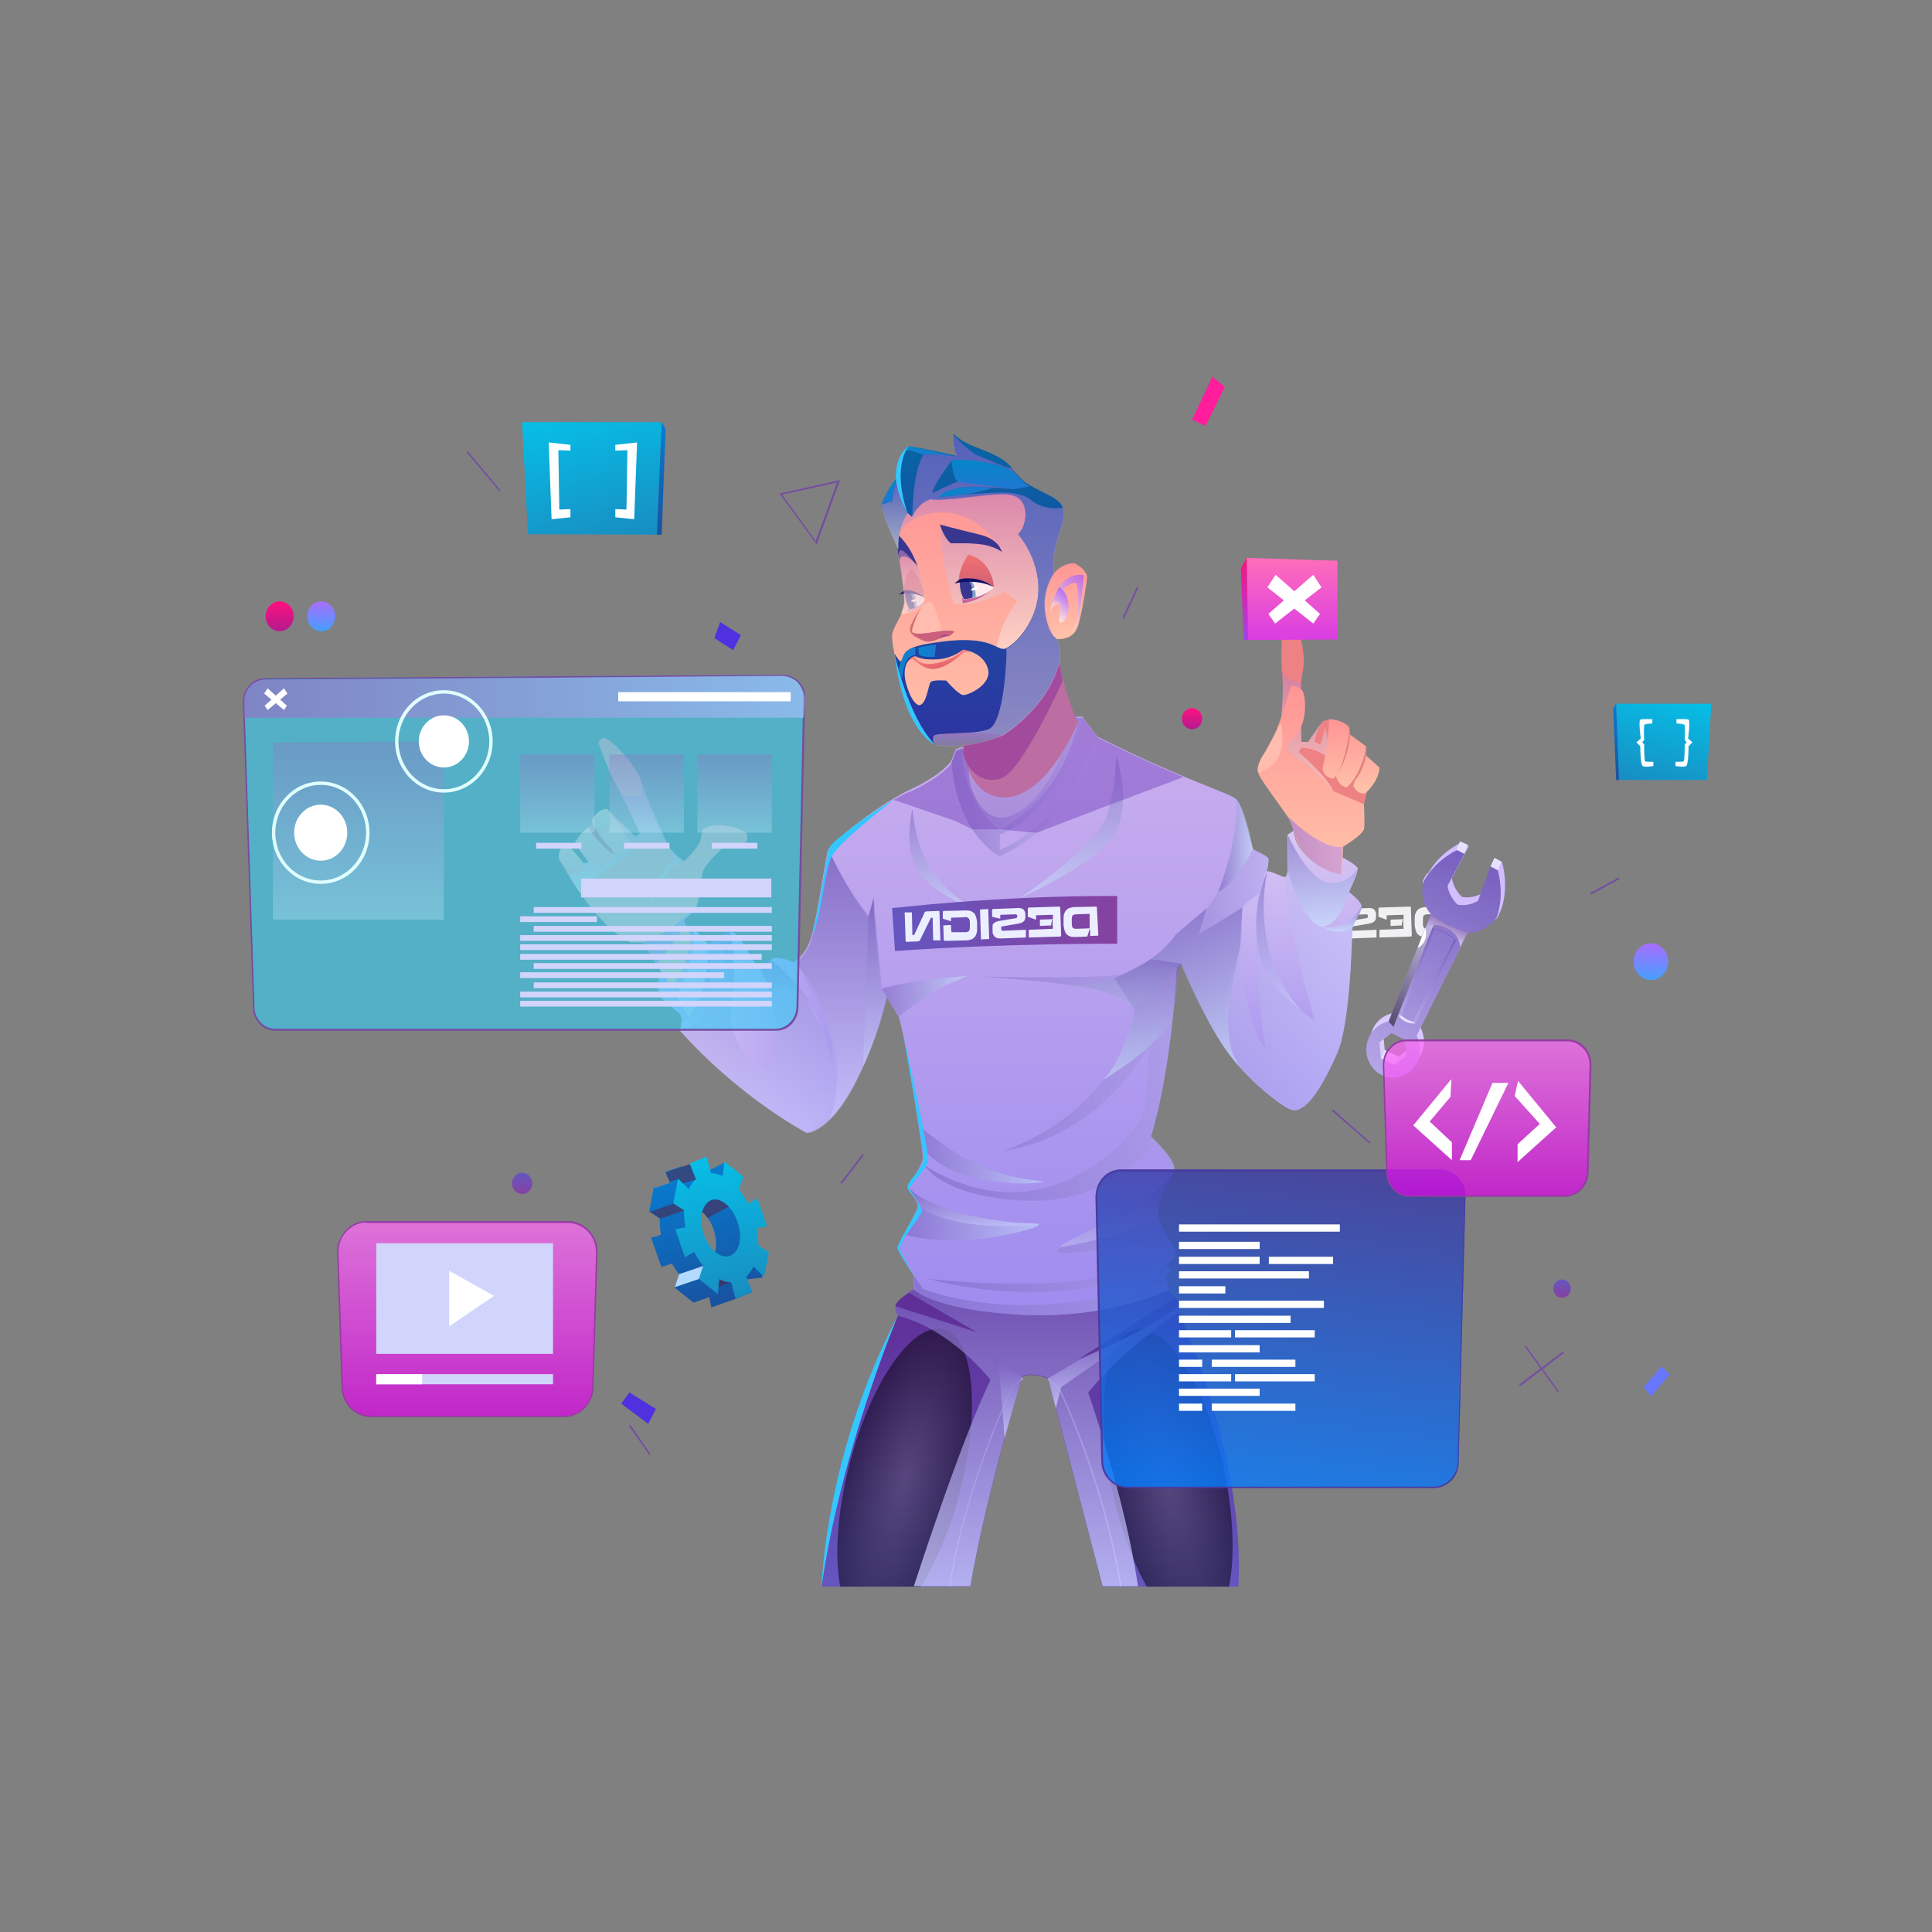 <?xml version="1.0" encoding="utf-8"?>
<!-- Generator: Adobe Illustrator 24.0.1, SVG Export Plug-In . SVG Version: 6.00 Build 0)  -->
<svg version="1.1" id="Camada_1" xmlns="http://www.w3.org/2000/svg" xmlns:xlink="http://www.w3.org/1999/xlink" x="0px" y="0px"
	 viewBox="0 0 400 400" style="enable-background:new 0 0 400 400;" xml:space="preserve">
<rect x="0" y="0" width="400" height="400" fill="#808080" stroke="none"/>
<style type="text/css">
	.st0{display:none;clip-path:url(#SVGID_1_);fill:#FFFFFF;}
	.st1{clip-path:url(#SVGID_2_);}
	.st2{fill:#F1F1F4;}
	.st3{display:none;clip-path:url(#SVGID_3_);fill:#E0F3FF;}
	.st4{clip-path:url(#SVGID_4_);}
	.st5{fill:url(#SVGID_5_);}
	.st6{fill:url(#SVGID_6_);}
	.st7{fill:#E5E2FF;}
	.st8{fill:url(#SVGID_7_);}
	.st9{opacity:0.62;fill:url(#SVGID_8_);enable-background:new    ;}
	.st10{opacity:0.62;fill:url(#SVGID_9_);enable-background:new    ;}
	.st11{opacity:0.5;fill:url(#SVGID_10_);enable-background:new    ;}
	.st12{fill:#FFFFFF;}
	.st13{clip-path:url(#SVGID_11_);}
	.st14{fill:url(#SVGID_12_);}
	.st15{opacity:0.5;fill:url(#SVGID_13_);enable-background:new    ;}
	.st16{opacity:0.5;fill:url(#SVGID_14_);enable-background:new    ;}
	.st17{fill:url(#SVGID_15_);}
	.st18{fill:url(#SVGID_16_);}
	.st19{opacity:0.76;fill:url(#SVGID_17_);enable-background:new    ;}
	.st20{opacity:0.76;fill:url(#SVGID_18_);enable-background:new    ;}
	.st21{opacity:0.76;fill:url(#SVGID_19_);enable-background:new    ;}
	.st22{fill:#FE9083;}
	.st23{fill:url(#SVGID_20_);}
	.st24{opacity:0.5;fill:url(#SVGID_21_);enable-background:new    ;}
	.st25{fill:url(#SVGID_22_);}
	.st26{opacity:0.5;fill:url(#SVGID_23_);enable-background:new    ;}
	.st27{fill:url(#SVGID_24_);}
	.st28{fill:url(#SVGID_25_);}
	.st29{fill:#CB4D7A;}
	.st30{fill:#EE8183;}
	.st31{fill:url(#SVGID_26_);}
	.st32{opacity:0.6;fill:url(#SVGID_27_);enable-background:new    ;}
	.st33{fill:url(#SVGID_28_);}
	.st34{fill:#E28183;}
	.st35{opacity:0.91;fill:url(#SVGID_29_);enable-background:new    ;}
	.st36{fill:url(#SVGID_30_);}
	.st37{opacity:0.6;fill:url(#SVGID_31_);enable-background:new    ;}
	.st38{fill:url(#SVGID_32_);}
	.st39{fill:url(#SVGID_33_);}
	.st40{opacity:0.91;fill:url(#SVGID_34_);enable-background:new    ;}
	.st41{opacity:0.5;fill:url(#SVGID_35_);enable-background:new    ;}
	.st42{opacity:0.5;fill:url(#SVGID_36_);enable-background:new    ;}
	.st43{opacity:0.5;fill:url(#SVGID_37_);enable-background:new    ;}
	.st44{opacity:0.5;fill:url(#SVGID_38_);enable-background:new    ;}
	.st45{opacity:0.5;fill:url(#SVGID_39_);enable-background:new    ;}
	.st46{opacity:0.5;fill:url(#SVGID_40_);enable-background:new    ;}
	.st47{opacity:0.5;fill:url(#SVGID_41_);enable-background:new    ;}
	.st48{opacity:0.5;fill:url(#SVGID_42_);enable-background:new    ;}
	.st49{opacity:0.5;fill:url(#SVGID_43_);enable-background:new    ;}
	.st50{opacity:0.76;fill:url(#SVGID_44_);enable-background:new    ;}
	.st51{opacity:0.5;fill:url(#SVGID_45_);enable-background:new    ;}
	.st52{opacity:0.3;fill:url(#SVGID_46_);enable-background:new    ;}
	.st53{opacity:0.5;fill:url(#SVGID_47_);enable-background:new    ;}
	.st54{opacity:0.5;fill:url(#SVGID_48_);enable-background:new    ;}
	.st55{opacity:0.5;fill:url(#SVGID_49_);enable-background:new    ;}
	.st56{opacity:0.5;fill:url(#SVGID_50_);enable-background:new    ;}
	.st57{fill:url(#SVGID_51_);}
	.st58{fill:#EBEFFF;}
	.st59{opacity:0.5;fill:url(#SVGID_52_);enable-background:new    ;}
	.st60{opacity:0.3;fill:url(#SVGID_53_);enable-background:new    ;}
	.st61{opacity:0.5;fill:url(#SVGID_54_);enable-background:new    ;}
	.st62{opacity:0.5;fill:url(#SVGID_55_);enable-background:new    ;}
	.st63{opacity:0.5;fill:url(#SVGID_56_);enable-background:new    ;}
	.st64{opacity:0.5;fill:#7A4AC0;enable-background:new    ;}
	.st65{fill:url(#SVGID_57_);}
	.st66{fill:url(#SVGID_58_);}
	.st67{fill:url(#SVGID_59_);}
	.st68{opacity:0.6;fill:url(#SVGID_60_);enable-background:new    ;}
	.st69{fill:#38368E;}
	.st70{fill:url(#SVGID_61_);}
	.st71{fill:url(#SVGID_62_);}
	.st72{fill:#FFEBED;}
	.st73{fill:#7F9EC9;}
	.st74{fill:#131163;}
	.st75{fill:#C6659C;}
	.st76{fill:#CB5F7D;}
	.st77{fill:#9F4A8B;}
	.st78{fill:#FFBCAF;}
	.st79{opacity:0.6;fill:url(#SVGID_63_);enable-background:new    ;}
	.st80{fill:url(#SVGID_64_);}
	.st81{fill:#D2726C;}
	.st82{opacity:0.6;fill:url(#SVGID_65_);enable-background:new    ;}
	.st83{opacity:0.6;fill:url(#SVGID_66_);enable-background:new    ;}
	.st84{opacity:0.5;fill:url(#SVGID_67_);enable-background:new    ;}
	.st85{fill:url(#SVGID_68_);}
	.st86{fill:url(#SVGID_69_);}
	.st87{fill:url(#SVGID_70_);}
	.st88{opacity:0.8;fill:url(#SVGID_71_);enable-background:new    ;}
	.st89{opacity:0.8;fill:url(#SVGID_72_);enable-background:new    ;}
	.st90{fill:#34C7FF;}
	.st91{fill:url(#SVGID_73_);}
	.st92{fill:url(#SVGID_74_);}
	.st93{fill:url(#SVGID_75_);}
	.st94{clip-path:url(#SVGID_76_);}
	.st95{opacity:0.6;fill:#36D1F7;enable-background:new    ;}
	.st96{fill:#744CA2;}
	.st97{opacity:0.6;fill:url(#SVGID_77_);enable-background:new    ;}
	.st98{opacity:0.3;fill:url(#SVGID_78_);enable-background:new    ;}
	.st99{opacity:0.3;fill:url(#SVGID_79_);enable-background:new    ;}
	.st100{opacity:0.3;fill:url(#SVGID_80_);enable-background:new    ;}
	.st101{opacity:0.3;fill:url(#SVGID_81_);enable-background:new    ;}
	.st102{fill:#D1D4FB;}
	.st103{fill:#E0FFFF;}
	.st104{clip-path:url(#SVGID_82_);}
	.st105{fill:url(#SVGID_83_);}
	.st106{fill:url(#SVGID_84_);}
	.st107{clip-path:url(#SVGID_85_);}
	.st108{opacity:0.81;fill:url(#SVGID_86_);enable-background:new    ;}
	.st109{fill:#473DA2;}
	.st110{clip-path:url(#SVGID_87_);fill:url(#SVGID_88_);}
	.st111{clip-path:url(#SVGID_89_);fill:url(#SVGID_90_);}
	.st112{clip-path:url(#SVGID_91_);fill:url(#SVGID_92_);}
	.st113{clip-path:url(#SVGID_93_);fill:url(#SVGID_94_);}
	.st114{clip-path:url(#SVGID_95_);fill:url(#SVGID_96_);}
	.st115{clip-path:url(#SVGID_97_);fill:url(#SVGID_98_);}
	.st116{clip-path:url(#SVGID_99_);}
	.st117{opacity:0.73;fill:url(#SVGID_100_);enable-background:new    ;}
	.st118{fill:#953DA2;}
	.st119{clip-path:url(#SVGID_101_);}
	.st120{opacity:0.73;fill:url(#SVGID_102_);enable-background:new    ;}
	.st121{clip-path:url(#SVGID_103_);}
	.st122{fill-rule:evenodd;clip-rule:evenodd;fill:url(#SVGID_104_);}
	.st123{fill-rule:evenodd;clip-rule:evenodd;fill:url(#SVGID_105_);}
	.st124{fill-rule:evenodd;clip-rule:evenodd;fill:url(#SVGID_106_);}
	.st125{opacity:0.5;fill-rule:evenodd;clip-rule:evenodd;fill:#601734;enable-background:new    ;}
	.st126{fill-rule:evenodd;clip-rule:evenodd;fill:#B3D9FF;}
	.st127{clip-path:url(#SVGID_107_);fill:#FF1D9C;}
	.st128{clip-path:url(#SVGID_108_);fill:#6877FF;}
	.st129{clip-path:url(#SVGID_109_);fill:#4F31E0;}
	.st130{clip-path:url(#SVGID_110_);fill:#4F31E0;}
	.st131{clip-path:url(#SVGID_111_);}
	.st132{fill-rule:evenodd;clip-rule:evenodd;fill:url(#SVGID_112_);}
	.st133{fill-rule:evenodd;clip-rule:evenodd;fill:url(#SVGID_113_);}
	.st134{clip-path:url(#SVGID_114_);}
	.st135{fill-rule:evenodd;clip-rule:evenodd;fill:url(#SVGID_115_);}
	.st136{fill-rule:evenodd;clip-rule:evenodd;fill:url(#SVGID_116_);}
	.st137{clip-path:url(#SVGID_117_);}
</style>
<g>
	<g>
		<defs>
			<rect id="SVGID_142_" x="3.8" y="52.5" width="393.3" height="276"/>
		</defs>
		<clipPath id="SVGID_1_">
			<use xlink:href="#SVGID_142_"  style="overflow:visible;"/>
		</clipPath>
		<rect x="3.8" y="52.5" class="st0" width="393.3" height="276"/>
	</g>
	<g>
		<defs>
			<rect id="SVGID_144_" x="3.8" y="52.5" width="393.3" height="276"/>
		</defs>
		<clipPath id="SVGID_2_">
			<use xlink:href="#SVGID_144_"  style="overflow:visible;"/>
		</clipPath>
		<g class="st1">
			<path class="st2" d="M300.1,193.7l-1.7,0.1l0-1.4h-0.1l-0.5,1.5l-2.4,0.1c-0.4,0-0.8,0-1.1-0.1c-0.3-0.1-0.6-0.3-0.8-0.5
				c-0.2-0.2-0.3-0.5-0.4-0.8c-0.1-0.3-0.1-0.6-0.2-1l0-1.3c0-0.4,0-0.7,0.1-1c0.1-0.3,0.2-0.6,0.4-0.8c0.2-0.2,0.4-0.4,0.7-0.5
				c0.3-0.1,0.7-0.2,1.1-0.2l4.4-0.1c0.2,0,0.2,0.1,0.2,0.2L300.1,193.7z M298.3,189.3C298.3,189.2,298.3,189.2,298.3,189.3
				c-0.1-0.1-0.1-0.1-0.1-0.1l-2.7,0.1c-0.3,0-0.5,0.1-0.7,0.2c-0.1,0.1-0.2,0.4-0.2,0.8l0,1c0,0.4,0.1,0.6,0.2,0.8
				c0.1,0.1,0.4,0.2,0.7,0.2l2.8-0.1L298.3,189.3z"/>
			<path class="st2" d="M290.2,191.6l-2.3,0.1l0-1.3l2.7-0.1l0-0.8c0,0,0-0.1,0-0.1c0,0,0,0-0.1,0l-3.3,0.1c-0.1,0-0.1,0-0.1,0.1
				l0,0.8h-0.1l-1.6-0.6l0-1.6c0-0.2,0.1-0.3,0.2-0.3l6.3-0.2c0.2,0,0.2,0.1,0.2,0.2l0.2,5.7c0,0.2-0.1,0.3-0.2,0.3l-6.5,0.2l0-1.6
				l4.9-0.2c0.1,0,0.1,0,0.1-0.1l-0.1-1.8h-0.1L290.2,191.6z"/>
			<path class="st2" d="M278,189.8l0-1.3c0-0.2,0.1-0.3,0.2-0.3l5.2-0.2c0.5,0,0.9,0.1,1.1,0.3c0.2,0.2,0.4,0.6,0.4,1l0,0.4
				c0,0.2,0,0.4-0.1,0.6c0,0.2-0.1,0.3-0.2,0.4c-0.1,0.1-0.2,0.2-0.4,0.3c-0.2,0.1-0.4,0.1-0.6,0.2l-3.5,0.6c-0.1,0-0.2,0-0.2,0.1
				c0,0,0,0.1,0,0.2l0,0.2c0,0.1,0,0.2,0.1,0.3c0,0.1,0.1,0.1,0.3,0.1l4.7-0.2l0,1.6l-5.2,0.2c-0.3,0-0.6,0-0.8-0.1
				c-0.2-0.1-0.4-0.2-0.5-0.3c-0.1-0.1-0.2-0.3-0.3-0.5c-0.1-0.2-0.1-0.4-0.1-0.7l0-0.5c0-0.2,0-0.4,0-0.6c0-0.2,0.1-0.3,0.2-0.4
				c0.1-0.1,0.2-0.2,0.4-0.3c0.2-0.1,0.4-0.1,0.6-0.2l3.6-0.6c0.1,0,0.2,0,0.2-0.1c0,0,0.1-0.1,0.1-0.2l0-0.2c0-0.1,0-0.2-0.1-0.2
				c0,0-0.1-0.1-0.2-0.1l-3.1,0.1c-0.1,0-0.1,0-0.1,0.1l0,0.7h-0.1L278,189.8z"/>
			<path class="st2" d="M275.7,194.5l-0.2-6.2l1.7-0.1l0.2,6.2L275.7,194.5z"/>
			<path class="st2" d="M269.6,193C269.6,193.1,269.6,193.1,269.6,193l2.9,0c0.3,0,0.5-0.1,0.7-0.2c0.1-0.2,0.2-0.4,0.2-0.8l0-1.1
				c0-0.2,0-0.3-0.1-0.5c0-0.1-0.1-0.2-0.2-0.3c-0.1-0.1-0.2-0.1-0.3-0.2c-0.1,0-0.2,0-0.4,0l-2.8,0.1c0,0-0.1,0-0.1,0.1l0,0.6h-0.1
				l-1.6-0.5l0-1.3c0-0.2,0.1-0.3,0.2-0.3l4.4-0.1c0.4,0,0.8,0,1.1,0.1c0.3,0.1,0.6,0.3,0.8,0.5c0.2,0.2,0.3,0.5,0.4,0.8
				c0.1,0.3,0.1,0.6,0.2,1l0,1.3c0,0.4,0,0.7-0.1,1s-0.2,0.6-0.4,0.8c-0.2,0.2-0.4,0.4-0.7,0.5c-0.3,0.1-0.7,0.2-1.1,0.2l-4.4,0.1
				c-0.1,0-0.2-0.1-0.2-0.2l-0.1-3l1.6-0.1v0.1c0,0.1,0,0.2,0,0.3c0,0.1,0,0.2,0,0.3L269.6,193z"/>
			<path class="st2" d="M266.9,188.6c0.2,0,0.2,0.1,0.2,0.2l0.2,5.9l-1.5,0l-0.1-4.6c0-0.1,0-0.1-0.1-0.1h-0.1c-0.1,0-0.1,0-0.2,0.1
				l-2.2,4.5c0,0.1-0.1,0.2-0.2,0.2c-0.1,0-0.1,0.1-0.2,0.1l-2.4,0.1c-0.2,0-0.2-0.1-0.2-0.2l-0.2-5.9l1.5,0l0.1,4.6
				c0,0.1,0,0.1,0.1,0.1h0.1c0.1,0,0.1,0,0.2-0.1l2.1-4.5c0-0.1,0.1-0.2,0.1-0.2c0.1,0,0.1-0.1,0.3-0.1L266.9,188.6z"/>
		</g>
	</g>
	<g>
		<defs>
			<polygon id="SVGID_146_" points="440.2,155.9 162.1,448.7 -23.3,253.5 254.8,-39.3 			"/>
		</defs>
		<clipPath id="SVGID_3_">
			<use xlink:href="#SVGID_146_"  style="overflow:visible;"/>
		</clipPath>
		<ellipse class="st3" cx="220.7" cy="187.4" rx="101.6" ry="107"/>
	</g>
	<g>
		<defs>
			<rect id="SVGID_148_" x="3.8" y="52.5" width="393.3" height="276"/>
		</defs>
		<clipPath id="SVGID_4_">
			<use xlink:href="#SVGID_148_"  style="overflow:visible;"/>
		</clipPath>
		<g class="st4">
			
				<linearGradient id="SVGID_5_" gradientUnits="userSpaceOnUse" x1="-298.241" y1="215.155" x2="-298.241" y2="263.912" gradientTransform="matrix(-0.906 -0.423 0.423 -0.906 -75.111 289.146)">
				<stop  offset="0" style="stop-color:#DBCCFF"/>
				<stop  offset="1" style="stop-color:#D1BBFF"/>
			</linearGradient>
			<path class="st5" d="M294.6,182.3c-0.2,1,0.3,2.9,2.4,5.2l-8.7,22.3c-1.7,0.3-3.3,1.5-4.1,3.3c-1.3,2.9-0.1,6.4,2.7,7.8
				c2.8,1.4,6.1,0.1,7.4-2.8c0.8-1.8,0.6-3.8-0.2-5.4l10.6-21.3c3.1,0.2,4.7-0.7,5.3-1.4c0.1-0.1,0.8-1.7,0.8-1.7
				c1.7-4.9,0.2-9.7,0.2-9.7l-1.5-0.8l-2.6,7.1c-2.1,1.3-4.2,0.8-4.2,0.8l0,0c0,0-1.7-1.4-2.1-3.9l3.5-6.6l-1.5-0.8
				c0,0-4.4,1.9-6.9,6.4C295.4,180.6,294.7,182.1,294.6,182.3z M286.4,214.1l2.5-1.9l2.8,1.4l0.3,3.3l-2.5,1.9l-2.8-1.4L286.4,214.1
				z"/>
			
				<linearGradient id="SVGID_6_" gradientUnits="userSpaceOnUse" x1="-298.246" y1="213.252" x2="-298.246" y2="262.007" gradientTransform="matrix(-0.906 -0.423 0.423 -0.906 -75.111 289.146)">
				<stop  offset="0" style="stop-color:#B5A6E7"/>
				<stop  offset="1" style="stop-color:#7760BF"/>
			</linearGradient>
			<path class="st6" d="M296.2,189.2l-8.7,22.3c-1.7,0.3-3.3,1.5-4.1,3.3c-1.3,2.9-0.1,6.4,2.7,7.8c2.8,1.4,6.1,0.1,7.4-2.8
				c0.8-1.8,0.6-3.8-0.2-5.4l10.6-21.3c3.7,0.2,6-3.2,6-3.2c1.7-4.9,0.2-9.7,0.2-9.7l-1.5-0.8l-2.6,7.1c-2.1,1.3-4.2,0.8-4.2,0.8
				l0,0c0,0-1.7-1.4-2.1-3.9l3.5-6.6l-1.5-0.8c0,0-4.4,1.9-6.9,6.4C294.6,182.3,293.7,186.4,296.2,189.2z M285.6,215.8l2.5-1.9
				l2.8,1.4l0.3,3.3l-2.5,1.9l-2.8-1.4L285.6,215.8z"/>
			<polygon class="st7" points="308.6,179.4 309.4,177.6 310.9,178.4 310.1,180.1 			"/>
			<polygon class="st7" points="301.5,175.9 302.3,174.2 303.9,174.9 303.1,176.7 			"/>
			<polygon class="st7" points="285.9,219.1 286.7,217.4 289.5,218.7 288.7,220.5 			"/>
			<g>
				
					<linearGradient id="SVGID_7_" gradientUnits="userSpaceOnUse" x1="-298.413" y1="225.356" x2="-298.413" y2="245.882" gradientTransform="matrix(-0.906 -0.423 0.423 -0.906 -75.111 289.146)">
					<stop  offset="0" style="stop-color:#B5A6E7"/>
					<stop  offset="1" style="stop-color:#7760BF"/>
				</linearGradient>
				<path class="st8" d="M296.5,192.1l-7,18.1c0,0,1.2,1.8,3.5,1.7l8.6-17.4C301.6,194.5,299.7,191.9,296.5,192.1z M296.9,192.4
					c0.7,0.1,1.4,0.3,2.1,0.7c0.9,0.5,1.6,1,2.1,1.4l-8.6,17c-0.4-0.1-0.8-0.2-1.2-0.4c-0.5-0.2-0.9-0.5-1.1-0.8L296.9,192.4z"/>
				<path class="st7" d="M290.2,210.3l-0.7-0.1c0,0,1,1.8,3.5,1.7l-0.5-0.4C292.5,211.5,291.3,211.3,290.2,210.3z"/>
				
					<linearGradient id="SVGID_8_" gradientUnits="userSpaceOnUse" x1="-301.232" y1="245.447" x2="-295.602" y2="245.447" gradientTransform="matrix(-0.906 -0.423 0.423 -0.906 -75.111 289.146)">
					<stop  offset="0" style="stop-color:#8B8BE0"/>
					<stop  offset="1" style="stop-color:#A177B7"/>
				</linearGradient>
				<path class="st9" d="M301.6,194.5l-0.5-0.1c0,0-1.5-1.6-4.2-2.1l-0.4-0.3c0,0,1.1-0.2,2.8,0.6
					C301,193.5,301.6,194.5,301.6,194.5z"/>
			</g>
			
				<linearGradient id="SVGID_9_" gradientUnits="userSpaceOnUse" x1="-298.366" y1="244.034" x2="-298.366" y2="247.715" gradientTransform="matrix(-0.906 -0.423 0.423 -0.906 -75.111 289.146)">
				<stop  offset="0" style="stop-color:#FFFFFF"/>
				<stop  offset="1" style="stop-color:#A177B7"/>
			</linearGradient>
			<path class="st10" d="M303.9,193c0,0-4.1-0.8-7.6-3.7l-1.1,2.8c0,0,1.3-1.3,4-0.1c3.2,1.4,3.1,4.1,3.1,4.1L303.9,193z"/>
			
				<linearGradient id="SVGID_10_" gradientUnits="userSpaceOnUse" x1="-295.654" y1="223.295" x2="-295.654" y2="245.94" gradientTransform="matrix(-0.906 -0.423 0.423 -0.906 -75.111 289.146)">
				<stop  offset="0" style="stop-color:#000000"/>
				<stop  offset="1" style="stop-color:#FFFFFF"/>
			</linearGradient>
			<path class="st11" d="M295.1,192.1c0.8-0.6,1.7-0.6,1.7-0.6l-8.3,21.1l-1-1.1L295.1,192.1z"/>
			<path class="st12" d="M295.1,192.1c0,0,0.9,2.8-1.6,4.2L295.1,192.1z"/>
		</g>
	</g>
	<g>
		<defs>
			<rect id="SVGID_156_" x="3.8" y="52.5" width="393.3" height="276"/>
		</defs>
		<clipPath id="SVGID_11_">
			<use xlink:href="#SVGID_156_"  style="overflow:visible;"/>
		</clipPath>
		<g class="st13">
			<g>
				
					<linearGradient id="SVGID_12_" gradientUnits="userSpaceOnUse" x1="-111.334" y1="73.493" x2="-111.334" y2="135.05" gradientTransform="matrix(-1 0 0 -1 102 402)">
					<stop  offset="0" style="stop-color:#6456C0"/>
					<stop  offset="1" style="stop-color:#5F2C95"/>
				</linearGradient>
				<path class="st14" d="M170.1,328.5h30.8c3.2-18.9,10.7-43.4,10.7-43.4c1.8-1.1,5.4,0.3,5.4,0.3l11.3,43.1h28.1
					c1.5-26.6-12.3-56.8-12.3-56.8l0,0c0-0.1,0.5-1,0.4-1.6c0-0.3-0.5-0.8-1-1.3c-0.8-0.7-1.7-1.5-1.7-1.5l-52.5-0.3
					c0,0-0.5,0.3-1.2,0.7h0c-1.1,0.7-2.7,1.9-2.7,2.7c0,1.1,0.4,1.9,0.5,2l0,0C174.6,294.8,170.1,328.5,170.1,328.5z"/>
				
					<radialGradient id="SVGID_13_" cx="-135.227" cy="131.639" r="27.027" gradientTransform="matrix(-0.423 0.103 -0.253 -1.152 217.763 471.946)" gradientUnits="userSpaceOnUse">
					<stop  offset="0" style="stop-color:#4B474B"/>
					<stop  offset="1" style="stop-color:#000000"/>
				</radialGradient>
				<path class="st15" d="M230.4,309.2c3.8,17.2,11.9,29.9,18.3,28.4c6.3-1.5,8.4-16.7,4.6-33.9c-3.8-17.2-11.9-29.9-18.3-28.4
					C228.7,276.8,226.6,291.9,230.4,309.2z"/>
				
					<radialGradient id="SVGID_14_" cx="-188.518" cy="187.97" r="27.028" gradientTransform="matrix(-0.419 -0.123 0.303 -1.139 51.411 496.774)" gradientUnits="userSpaceOnUse">
					<stop  offset="0" style="stop-color:#4B474B"/>
					<stop  offset="1" style="stop-color:#000000"/>
				</radialGradient>
				<path class="st16" d="M176,302.7c-4.5,17-3.1,32.3,3.1,34.1c6.2,1.8,15-10.4,19.5-27.4c4.5-17,3.1-32.3-3.1-34.1
					C189.2,273.4,180.5,285.7,176,302.7z"/>
				<g>
					
						<linearGradient id="SVGID_15_" gradientUnits="userSpaceOnUse" x1="-130.256" y1="95.101" x2="-114.919" y2="95.101" gradientTransform="matrix(-1 0 0 -1 102 402)">
						<stop  offset="0" style="stop-color:#9E8CEF"/>
						<stop  offset="1" style="stop-color:#CAAFEE"/>
					</linearGradient>
					<path class="st17" d="M231.9,328.5l0.3-0.1c-3.6-22.2-12.7-40.9-12.8-41l0,0l-2.3-2.1l-0.2,0.3l2.3,2.1
						C219.6,288.5,228.4,306.8,231.9,328.5z"/>
				</g>
				<g>
					
						<linearGradient id="SVGID_16_" gradientUnits="userSpaceOnUse" x1="244.052" y1="95.104" x2="259.389" y2="95.104" gradientTransform="matrix(1 0 0 -1 -47.629 402)">
						<stop  offset="0" style="stop-color:#9E8CEF"/>
						<stop  offset="1" style="stop-color:#CAAFEE"/>
					</linearGradient>
					<path class="st18" d="M196.7,328.5c3.5-21.8,12.6-40.3,13-41.1l2.1-1.9l-0.2-0.3l-2.1,2c-0.1,0.2-9.4,19-13,41.2L196.7,328.5z"
						/>
				</g>
				
					<linearGradient id="SVGID_17_" gradientUnits="userSpaceOnUse" x1="-113.391" y1="73.493" x2="-113.391" y2="135.05" gradientTransform="matrix(-1 0 0 -1 102 402)">
					<stop  offset="0" style="stop-color:#CCCCFF"/>
					<stop  offset="1" style="stop-color:#755CBB"/>
				</linearGradient>
				<path class="st19" d="M185.3,270.4c0,1.1,0.4,1.9,0.5,2l0,0c10.9,2.6,19.3,13.3,19.3,13.3c-6,12-15.9,42.7-15.9,42.7h11.7
					c3.2-18.9,10.7-43.4,10.7-43.4c1.8-1.1,5.4,0.3,5.4,0.3l11.3,43.1h7.3c-2.6-18.1-10.3-40.1-10.3-40.1
					c7.6-9.3,18.8-16.7,18.8-16.7l0,0l1.3-0.9l-1-0.8c-4.9,4.9-20.6,11.3-21.1,11.5l20-12.8c-0.8-0.7-1.7-1.5-1.7-1.5l-52.5-0.3
					c0,0-0.5,0.3-1.2,0.7l14.3,8.3L185.3,270.4z"/>
				
					<linearGradient id="SVGID_18_" gradientUnits="userSpaceOnUse" x1="-106.585" y1="104.275" x2="-106.585" y2="121.063" gradientTransform="matrix(-1 0 0 -1 102 402)">
					<stop  offset="0" style="stop-color:#CCCCFF"/>
					<stop  offset="1" style="stop-color:#755CBB"/>
				</linearGradient>
				<polygon class="st20" points="211.6,285.1 205.5,280.9 207,285.1 208,297.7 				"/>
				
					<linearGradient id="SVGID_19_" gradientUnits="userSpaceOnUse" x1="-125.055" y1="110.444" x2="-125.055" y2="126.894" gradientTransform="matrix(-1 0 0 -1 102 402)">
					<stop  offset="0" style="stop-color:#CCCCFF"/>
					<stop  offset="1" style="stop-color:#755CBB"/>
				</linearGradient>
				<polygon class="st21" points="217,285.4 223.4,281.6 237.1,275.1 219.7,287.2 218.6,291.6 				"/>
			</g>
			<path class="st22" d="M199.5,155.8c0,0.3-0.1,0.5-0.1,0.5c0.3,1.4,0.7,2.7,1.1,3.9c1.3,3.9,2.9,6.6,4.1,8.4
				c1,1.5,1.8,2.2,1.8,2.2c9.6-3.2,14.3-13,16.1-17.9c0,0,0,0,0-0.1c0.3-0.9,0.6-1.7,0.7-2.2c0,0,0,0,0,0c0.1-0.4,0.2-0.6,0.2-0.6
				c0-0.1-0.1-0.2-0.1-0.3l0,0c-0.2-0.3-0.3-0.7-0.5-1c-1.3-2.9-2.1-5.6-2.6-7.7c-0.5-1.8-0.7-3.2-0.8-3.9c-0.1-0.4-0.1-0.6-0.1-0.6
				l-4.5,2.5l-15.4,8.6c0.2,1.5,0.3,2.9,0.3,4.1c0,0.9,0,1.6-0.1,2.3c0,0.8-0.1,1.4-0.2,1.8v0C199.5,155.7,199.5,155.7,199.5,155.8z
				"/>
			
				<linearGradient id="SVGID_20_" gradientUnits="userSpaceOnUse" x1="-109.208" y1="227.75" x2="-109.208" y2="252.322" gradientTransform="matrix(-1 0 0 -1 102 402)">
				<stop  offset="0" style="stop-color:#D5CDF8"/>
				<stop  offset="1" style="stop-color:#F3EDFB"/>
			</linearGradient>
			<path class="st23" d="M203.7,171.8c0.9,0.9,1.9,1.8,3.2,2.4c0,0,0.1,0,0.1,0c0,0,0,0,0.1-0.1l0,0c0.3-0.2,1.5-1,3-2.2
				c4-3.2,10.7-9.6,12.6-18.3c0,0,0,0,0,0c0.2-1,0.4-2.1,0.5-3.2c0,0,0,0,0,0c0-0.3,0-0.6,0-0.9c0,0-1.3,3.3-3.6,6.8
				c-2.7,4.2-6.8,8.7-11.6,8.8c-4.2,0-6.4-3-7.5-5.8c-0.5-1.2-0.7-2.3-0.9-3.2c0,0,0,0,0,0c0-0.2-0.1-0.5-0.1-0.7v0
				c0-0.1,0-0.2,0-0.3c0-0.3-0.1-0.5-0.1-0.5S197.8,165.5,203.7,171.8z"/>
			
				<linearGradient id="SVGID_21_" gradientUnits="userSpaceOnUse" x1="-121.224" y1="240.06" x2="-97.193" y2="240.06" gradientTransform="matrix(-1 0 0 -1 102 402)">
				<stop  offset="0" style="stop-color:#CCCCFF"/>
				<stop  offset="1" style="stop-color:#755CBB"/>
			</linearGradient>
			<path class="st24" d="M203.7,171.8c0.9,0.9,1.9,1.8,3.2,2.4h0.1l0.1,0l0,0c0.3-0.2,1.5-1,3-2.2c4-3.2,10.7-9.6,12.6-18.3
				c0,0,0,0,0,0c0.2-1,0.4-2.1,0.5-3.2c0,0,0,0,0,0c0-0.3,0-0.6,0-0.9c0,0-1.3,3.3-3.6,6.8c0,0-2.6,7.7-8.4,11.5
				c-2.9,1.9-5,1.6-6.6,0.5c-1.6-1.1-2.6-3-3.2-4.5c-0.6-1.5-0.8-2.8-0.8-3.9c0-0.2,0-0.4,0-0.6c-0.5-1.2-0.7-2.3-0.9-3.2
				c0,0,0,0,0,0c0-0.2-0.1-0.5-0.1-0.7v0c0-0.1,0-0.2,0-0.3c0-0.3-0.1-0.5-0.1-0.5S197.8,165.5,203.7,171.8z"/>
			
				<linearGradient id="SVGID_22_" gradientUnits="userSpaceOnUse" x1="-116.08" y1="129.572" x2="-116.08" y2="253.391" gradientTransform="matrix(-1 0 0 -1 102 402)">
				<stop  offset="0" style="stop-color:#9E8CEF"/>
				<stop  offset="1" style="stop-color:#CAAFEE"/>
			</linearGradient>
			<path class="st25" d="M166.9,234.3c0.1,0,0.1,0.1,0.1,0.1c0.5,0.1,2.2-0.3,4.4-2.3l0,0c0,0,0,0,0,0c0,0,0,0,0,0
				c1.8-1.7,4-4.5,6.2-9.1c4.4-9.2,5.6-15.4,5.9-16.5l0-0.2l2.6,4.3c1.7,5.5,5,28.3,5,29.2c-0.1,1-2.9,5.8-2.9,6.3c0,0,0,0,0,0
				c0.1,0.6,1.4,1.9,1.7,3.3c0.2,0.9-1.5,3.9-2.7,6.2v0c-0.6,1.2-1.1,2.1-1.1,2.5c0,1,3.1,6.1,3.1,6.1v2.7l0,0l0.1,0.1l0.1,0.1
				c1.2,1,6.2,4.2,21.8,5.1c18.5,1,30.9-5.2,30.9-5.2l-0.9-2.7c0,0,0.9-0.8,0.9-1.2c0.1-0.4-0.7-1.3-0.7-1.3s1.9-1,1.9-2.4
				c0-1.3-3.7-5.4-3.6-8.8c0.1-3.5,3-6.5,3.4-8.5c0.4-2-4.8-6.8-4.8-6.8c4.5-14.9,5.3-34.9,5.3-34.9l0.9-1c0,0,5.3,12.8,10.2,19.1
				c0.6,0.7,1.2,1.5,1.8,2.2c1.4,1.5,2.8,3,4.2,4.2c3.4,3.1,6.4,5.1,7.2,4.9c1.2-0.3,6.2-10.6,6-21.2c-0.1-5-3-10.7-6-15.2
				c-0.3-0.5-0.6-1-1-1.4c-2.1-3-4.2-5.4-5.1-6.5c-0.4-0.4-0.6-0.7-0.6-0.7s0.7-2.3,1.1-4.3c0,0,0-0.1,0-0.1c0,0,0,0,0-0.1
				c0,0,0,0,0,0c0.3-1.2,0.4-2.3,0.3-2.6c-0.4-0.7-2.8-1.5-3.2-2c-0.4-0.5-2.1-9.3-3.5-10.3c-1.3-0.9-3.5-1.6-11-4.7
				c-0.4-0.2-0.7-0.3-1.1-0.5c-8.4-3.5-16.6-7.7-16.6-7.7l-3.1-4.1h-1.4l0.5,1l0,0c-0.2,1-0.5,2.1-0.8,3c0,0,0,0.1,0,0.1
				c-4.3,14.4-15.5,19-15.5,19c-7.7-6-7.6-15.6-7.6-15.6v-1.3l-1.4,0.5l-1,2.5c0,0-1.7,2.7-8.3,5.8c-1.1,0.5-2.4,1.2-3.7,2
				c-6.1,3.6-12.8,9.3-13.4,10.5c-0.1,0.1-0.1,0.3-0.2,0.6v0c-0.7,3-2.2,14-3.5,18c-0.9,2.5-2.2,3.8-3.2,4.5c0,0,0,0,0,0
				c-0.7,0.5-1.3,0.7-1.3,0.7c-0.1,0.6-0.2,1.2-0.3,1.8C160.3,220.6,165.7,233.4,166.9,234.3z"/>
			
				<linearGradient id="SVGID_23_" gradientUnits="userSpaceOnUse" x1="-164.889" y1="206.728" x2="-136.246" y2="206.728" gradientTransform="matrix(-1 0 0 -1 102 402)">
				<stop  offset="0" style="stop-color:#CCCCFF"/>
				<stop  offset="1" style="stop-color:#755CBB"/>
			</linearGradient>
			<path class="st26" d="M238.2,198.6l5.4,1.9l0.9-1c0,0,5.3,12.8,10.2,19.1c0.6,0.7,1.2,1.5,1.8,2.2c1.4,1.5,2.8,3,4.2,4.2
				l4.1-18.7l2.1-14.2c-2.1-3-4.2-5.4-5.1-6.5c-0.4-0.4-0.6-0.7-0.6-0.7s0.7-2.3,1.1-4.3c0,0,0-0.1,0-0.1c0,0,0,0,0-0.1c0,0,0,0,0,0
				c0.3-1.2,0.4-2.3,0.3-2.6c-0.4-0.7-2.8-1.5-3.2-2c-0.4-0.5-2.1-9.3-3.5-10.3c0,0,0.9,8.5-3.7,19.2L250,188l-6.5,5.5
				C243.4,193.6,241,197,238.2,198.6z"/>
			
				<linearGradient id="SVGID_24_" gradientUnits="userSpaceOnUse" x1="-165.775" y1="172.05" x2="-165.775" y2="229.951" gradientTransform="matrix(-1 0 0 -1 102 402)">
				<stop  offset="0" style="stop-color:#9E8CEF"/>
				<stop  offset="1" style="stop-color:#DAC7F3"/>
			</linearGradient>
			<path class="st27" d="M253.9,213.9c1.2,9.1,14,16,14,16c2.9,0,6-5.2,8.9-11.7c2.9-6.5,3.1-25,3.2-26.1c0.2-1.1,1.8-3.4,1.9-4.4
				c0.1-1-2.6-3-2.6-3l0,0l0,0c0.3-0.6,1.9-4.2,1.8-4.9c-0.1-0.7-3.2-2.3-3.2-2.3l-0.2,3.5c0,0-7.1-1.4-9.5-7.2l-0.4-1.8l-1.2,0.8
				v7.6c0,0-0.2,1.2-0.6,1.2c-0.4,0-3.1-1.4-3.7-1.2c-0.6,0.2-1.2,4.3-1.9,4.8c-0.8,0.5-2.8,2-3.1,2.7c-0.1,0.3-0.2,1.5-0.2,2.9
				c0,1.7,0,3.7-0.3,4.8C256.4,197.6,252.7,204.8,253.9,213.9z"/>
			
				<linearGradient id="SVGID_25_" gradientUnits="userSpaceOnUse" x1="-71.201" y1="188.738" x2="-34.297" y2="188.738" gradientTransform="matrix(-1 0 0 -1 102 402)">
				<stop  offset="0" style="stop-color:#A999F1"/>
				<stop  offset="1" style="stop-color:#DAC7F3"/>
			</linearGradient>
			<path class="st28" d="M136.6,206.2c0.6,1,3.5,3,4.2,3.8c0.7,0.8,0,3.4,0,3.4c12.2,13.6,24.9,20.4,26.1,21.1
				c0.1,0,0.1,0.1,0.1,0.1c7.6-5.4,7-14.3,4.5-21.8c-2.4-7.2-6.6-13.1-6.8-13.4l0,0c0,0,0,0,0,0c-0.1-0.1-2.3-1-3.9-1.1
				c-0.5,0-1,0.2-1.4,0.5c-0.9,0.6-1.7,1.6-2.5,1.2c-1.1-0.6-3.6-6.8-5.3-7c-1.2-0.1-2.8,1.2-3.9,1.9c-0.5,0.3-0.9,0.5-1,0.5
				c-0.6-0.2-2.7-2.8-2.9-2.9c-0.2-0.1-1.1,0.7-1.1,0.7l0.7,0.9c-1,6.3-4.4,10.5-4.4,10.5l-2.3-3.5
				C136.6,200.7,136,205.2,136.6,206.2z"/>
			<path class="st29" d="M199.4,155.5c0,0.1,0,0.2,0,0.3c0,0.2,0.1,0.4,0.1,0.6c0,0,0,0,0,0c0.8,3,3.9,6.2,7.9,4.7
				c4.3-1.6,12.6-20.1,12.6-20.1l-0.8-3.9l-19.6,16.8L199.4,155.5L199.4,155.5z"/>
			<g>
				<path class="st30" d="M264.8,152.1c0,0,1.2-7,0.7-12.1c-0.5-5.1,0.1-11,0.1-11s1.2-0.5,2.1,0c0.9,0.5,2.9,5.8,2,10.1
					c-0.9,4.3-0.2,14.5-0.2,14.5h1.4l3-4.3l1.4-0.4c0,0,8.3,8.3,8.2,13.2l-1.1,4.4l-10.3-0.4l-6.7-8.1L264.8,152.1z"/>
				
					<linearGradient id="SVGID_26_" gradientUnits="userSpaceOnUse" x1="-177.788" y1="237.857" x2="-177.788" y2="253.116" gradientTransform="matrix(-1 0 0 -1 102 402)">
					<stop  offset="1.600000e-02" style="stop-color:#FFC2A9"/>
					<stop  offset="1" style="stop-color:#FF9595"/>
				</linearGradient>
				<path class="st31" d="M275.2,148.9c0,0-0.2,5.5-1.4,10.2c0,0,0.2,1.9,2.3,2.1l0.5-0.6c0,0,0.4,2.2,2.3,2.4l1.8-1.9l-0.5,1.6
					c0,0,0.6,1.7,2.4,1.6c0,0,2.9-2.4,3-5.4l-2.8-2.5v-1.9l-3.4-2.5l-0.1-1.4C279.5,150.4,277.5,148.9,275.2,148.9z"/>
				
					<linearGradient id="SVGID_27_" gradientUnits="userSpaceOnUse" x1="-168.638" y1="238.21" x2="-168.638" y2="263.479" gradientTransform="matrix(-1 0 0 -1 102 402)">
					<stop  offset="0" style="stop-color:#FFEADB"/>
					<stop  offset="0.994" style="stop-color:#C27CB6"/>
				</linearGradient>
				<path class="st32" d="M265.3,138.5c0,0,0.5,1.3,1.2,1.9c0.7,0.5,2.8,0.9,2.8,0.9l0.1,12.3h1.4l3-4.3c0,0-1.5,2.5-1.6,4.3
					l1.2,0.6l1-3.7l0.5,2.7l-0.5,3.3c0,0-1.8-1.6-5-1.7l-0.5,0.9c0,0,5.8,5,7.1,8c0,0-2.9-3.8-9.4-8l-0.6-2l-0.8-4.8
					C265.2,148.9,266,141.9,265.3,138.5z"/>
				
					<linearGradient id="SVGID_28_" gradientUnits="userSpaceOnUse" x1="-169.427" y1="221.015" x2="-169.427" y2="259.974" gradientTransform="matrix(-1 0 0 -1 102 402)">
					<stop  offset="1.600000e-02" style="stop-color:#FFC2A9"/>
					<stop  offset="1" style="stop-color:#FF9595"/>
				</linearGradient>
				<path class="st33" d="M260.5,160c0.5,1.7,6.2,8.8,6.8,10.3c0.6,1.5,1,3.5,1,3.5c2.8,6.3,9.5,7.2,9.5,7.2l0.3-5.7
					c0,0,3.6-2.2,4.2-3.4l0,0l0.1-0.2c0.2-1.1,0-5.2,0-5.2l-6.3-2.7c-2.7-3.7-9.4-8-9.4-8l-0.3-2c4.8-2.5,4-9.9,3.2-10.9
					c-0.8-0.9-2.3-0.9-2.3-0.9s-1.7,6-2.9,8.8C263.3,153.7,260,158.3,260.5,160z"/>
				<path class="st34" d="M279.5,150.4c0,0-0.7,6.9-2.8,10.1c0,0,2.6-3.4,2.8-8.7L279.5,150.4z"/>
				<path class="st34" d="M282.9,154.3c0,0-0.7,5.5-3.9,8.6c0,0,2.9-1.5,3.9-6.7V154.3z"/>
				
					<linearGradient id="SVGID_29_" gradientUnits="userSpaceOnUse" x1="-176.044" y1="227.094" x2="-164.41" y2="227.094" gradientTransform="matrix(-1 0 0 -1 102 402)">
					<stop  offset="1.600000e-02" style="stop-color:#D1A1D6"/>
					<stop  offset="0.994" style="stop-color:#BD89C4"/>
				</linearGradient>
				<path class="st35" d="M266.4,168.8c0,0,7.1,7.3,11.6,6.5l-0.3,5.7c0,0-7.5-0.7-9.9-8.9C267.9,172,267,169.7,266.4,168.8z"/>
			</g>
			<g>
				
					<linearGradient id="SVGID_30_" gradientUnits="userSpaceOnUse" x1="-33.536" y1="197.285" x2="-33.536" y2="249.383" gradientTransform="matrix(-1 0 0 -1 102 402)">
					<stop  offset="1.600000e-02" style="stop-color:#FFC2A9"/>
					<stop  offset="1" style="stop-color:#FF9595"/>
				</linearGradient>
				<path class="st36" d="M116.3,178.7c0,0,6.5,12.6,14.2,16.4h2.6l6,9.6c0,0,3.9-2.6,4.2-11c0,0-1.4-1.5-1.7-3.2
					c0,0,2.1-1.8,2.7-3.1c0.6-1.3,0.8-5.2,1.2-6.8c0.4-1.6,3.9-5,4.7-5.4s4.3-0.7,4.3-0.7s0.5-1.4,0-2c-0.5-0.7-6-2.9-9.1-0.7
					c0,0-0.2,1.7-0.5,2.5c-0.3,0.9-3,4-3.4,4s-2.2-1.6-3-2.8c-0.8-1.2-4.8-10.3-5.7-13.3c0,0,0-0.1,0-0.1c0,0,0-0.1,0-0.1
					c0,0,0-0.1,0-0.1c0,0,0,0,0,0c-0.7-2.7-5.1-7.8-7.4-9.1c0,0-1-0.3-1.5,1c0,0,1.9,5.6,3.8,8.9c0.3,0.6,0.7,1.2,1,1.9c0,0,0,0,0,0
					c1.7,3.2,3.5,7.4,3.8,8l0,0.1l-1,0.6l-2.8-2.8l-2.9-2.9l-6.6,7.3l0.6,0.9l2.1,2.8l-1,0.2l-2.4-2.8L116.3,178.7z"/>
				
					<linearGradient id="SVGID_31_" gradientUnits="userSpaceOnUse" x1="-27.69" y1="213.976" x2="-27.69" y2="239.86" gradientTransform="matrix(-1 0 0 -1 102 402)">
					<stop  offset="0" style="stop-color:#FFEADB"/>
					<stop  offset="0.994" style="stop-color:#C27CB6"/>
				</linearGradient>
				<path class="st37" d="M117.8,181.4l2.1,3.2c0,0,11.4-9.3,13.9-10.1c2.5-0.8,3.4-0.3,3.4-0.3l2.6,3.4c0,0-4.7,4.4-5.1,10.3
					c0,0,1.6-7.5,6.9-9.8c-0.4,0-2.2-1.6-3-2.8c-0.8-1.2-4.8-10.3-5.7-13.3c0.1,0.5,0.3,1.5-0.1,2.4c-0.6,1.1-3.9,0.1-4.1,0
					c0,0,0,0,0,0l3.8,8l0,0.1l-1,0.6l-2.8-2.8l1.4,3.4l-10.2,1.9l2.1,2.8l-1,0.2L117.8,181.4z"/>
				
					<linearGradient id="SVGID_32_" gradientUnits="userSpaceOnUse" x1="-22.84" y1="222.919" x2="-22.84" y2="234.515" gradientTransform="matrix(-1 0 0 -1 102 402)">
					<stop  offset="0" style="stop-color:#FFB0B0"/>
					<stop  offset="0.984" style="stop-color:#FFC2A9"/>
				</linearGradient>
				<path class="st38" d="M125.8,167.5c0,0-2-0.3-3.3,2.4l0.3,0.9c0,0-1.9,0.4-3.8,3.7c0,0,1.7,3.2,5.8,4.6c0,0,1.9-0.6,2.2-2.3
					l-0.4-1.1l1.5,1.2c0,0,1.8,0.6,2.6-2.2L125.8,167.5z"/>
				
					<linearGradient id="SVGID_33_" gradientUnits="userSpaceOnUse" x1="-16.449" y1="221.125" x2="-16.449" y2="227.487" gradientTransform="matrix(-1 0 0 -1 102 402)">
					<stop  offset="0" style="stop-color:#FFB0B0"/>
					<stop  offset="0.984" style="stop-color:#FFC2A9"/>
				</linearGradient>
				<path class="st39" d="M115.7,177.8c0,0-0.4-2,1.6-3.3l3.9,4.6c0,0-0.1,1.5-1.8,1.8C119.4,180.9,116.7,179.9,115.7,177.8z"/>
				
					<linearGradient id="SVGID_34_" gradientUnits="userSpaceOnUse" x1="-42.297" y1="208.442" x2="-31.056" y2="208.442" gradientTransform="matrix(-1 0 0 -1 102 402)">
					<stop  offset="1.600000e-02" style="stop-color:#D1A1D6"/>
					<stop  offset="0.994" style="stop-color:#BD89C4"/>
				</linearGradient>
				<path class="st40" d="M144.3,187.4c0,0-4.6,5.4-11.2,7.7l2.9,4.6l6-8l-0.4-1.2C141.6,190.5,144,188.6,144.3,187.4z"/>
				<path class="st34" d="M122.8,170.8c0,0,1.9,3.3,3.8,5l0.4,1.1c0,0-3.7-2.6-5.1-5.7C121.9,171.2,122.4,170.8,122.8,170.8z"/>
			</g>
			
				<linearGradient id="SVGID_35_" gradientUnits="userSpaceOnUse" x1="-57.94" y1="167.599" x2="-57.94" y2="225.914" gradientTransform="matrix(-1 0 0 -1 102 402)">
				<stop  offset="0" style="stop-color:#CCCCFF"/>
				<stop  offset="1" style="stop-color:#755CBB"/>
			</linearGradient>
			<path class="st41" d="M136.6,206.2c0.6,1,3.5,3,4.2,3.8c0.7,0.8,0,3.4,0,3.4c12.2,13.6,24.9,20.4,26.1,21.1
				c0.1,0,0.1,0.1,0.1,0.1c1,0.1,5.8-1.3,10.7-11.5c4.4-9.2,5.6-15.4,5.9-16.5l0-0.2l-1.1-1.5l-1.6-18.8l-1.1,3.8
				c-4.2-5.4-8.2-13.6-8.2-13.6l-0.2,0.6v0c-0.7,3-2.2,14-3.5,18c-0.9,2.5-2.2,3.8-3.2,4.5l0,0l0,0c3.9,3.7,5.8,9.1,6.8,13.4
				c0.9,3.9,0.9,6.9,0.9,6.9s-1.1-5.3-4.5-11.7c-1.2-2.3-3-4.4-4.8-6.1c-1.3-1.3-2.7-2.4-3.7-3.2c-0.9,0.6-1.7,1.6-2.5,1.2
				c5.1,8.1,5,24.1,0.2,21c-4.8-3-5.9-9.5-5.9-9.5c1.1-7.9,0.8-16.8-0.1-18.5c-1.1,0-4.3,2.4-4.5,2.3c0.3,9.3-3.9,15.5-3.9,15.5
				l-2.7-4.5c4-7.1,3.7-13.9,3.7-13.9c-0.2-0.1-1.1,0.7-1.1,0.7l0.7,0.9c-1,6.3-4.4,10.5-4.4,10.5l-2.3-3.5
				C136.6,200.7,136,205.2,136.6,206.2z"/>
			
				<linearGradient id="SVGID_36_" gradientUnits="userSpaceOnUse" x1="-179.898" y1="179.347" x2="-87.253" y2="179.347" gradientTransform="matrix(-1 0 0 -1 102 402)">
				<stop  offset="0" style="stop-color:#CCCCFF"/>
				<stop  offset="1" style="stop-color:#755CBB"/>
			</linearGradient>
			<path class="st42" d="M189.3,264.2v2.7l0,0l0.1,0.1l0.1,0.1c1.2,1,6.2,4.2,21.8,5.1c18.5,1,30.9-5.2,30.9-5.2l-0.9-2.7
				c0,0,0.9-0.8,0.9-1.2c0.1-0.4-0.7-1.3-0.7-1.3s1.9-1,1.9-2.4c0-1.2-3-4.6-3.5-7.8c-0.1-0.3-0.1-0.7-0.1-1c0.1-3.5,3-6.5,3.3-8.5
				c0,0,0,0,0,0c0.4-2-4.8-6.8-4.8-6.8c4.5-14.9,5.3-34.9,5.3-34.9l0.9-1c0,0,5.3,12.8,10.2,19.1c4.8,6.3,11.9,11.6,13.2,11.4
				c2.9,0,6-5.2,8.9-11.7c2.9-6.5,3.1-25,3.2-26.1c0.2-1.1,1.8-3.4,1.9-4.4c-3.1,5.6-8.1,4-8.1,4c3.6,0.1,5.4-7,5.4-7l0,0l0,0
				l1.8-4.9c-0.2,0.2-4.3,5.1-8.3,2.1c-4.1-3-6.1-9-6.1-9v7.6c0,0-0.2,1.2-0.6,1.2c0.2,3.5,0.9,7.7,1.8,11.9
				c1.8,9.1,4.4,17.8,4.4,17.8s-6.8-3.9-9.2-13.9c-1.1-4.8-1.3-8.9-1.2-11.9c0.1-2.6,0.4-4.3,0.6-5c0,0,0-0.1,0-0.1c0,0,0,0,0-0.1
				c0,0,0,0,0,0l-0.7,1.5l-1.3,3.3c-1.5,12.8,1.6,32,1.6,32c-4.4-5.8-5.3-18.5-5.1-21.6c0.1-1.5,0.2-3.3,0.3-4.8
				c0.1-1.6,0.2-2.9,0.2-2.9l-9,5.6l1.7-5.5l-6.5,5.5c0,0-5.9,7.5-11.9,8.3c-6,0.9-28.2,0.4-28.2,0.4s19.3,1.3,24.9,3
				c5.6,1.7,6.7,3.7,6.7,3.7c-4.1,21.8-26.6,29.1-27.3,29.4c20.4-3.2,29.9-21.5,29.9-21.5s0.3,10.3-1.2,14.2
				c-1.6,3.9-10.8,13.5-22.8,15.5c-1,0.2-2,0.3-3,0.3c-10.1,0.5-18.4-4.9-19.2-5.5c0,0-0.1,0-0.1,0s0,0,0,0
				c0.3,0.5,4.4,6.6,21.1,7.3c1,0,2,0,2.9,0c0,0,0,0,0,0c15.4-0.7,23.3-11.5,23.3-11.5s5.7,3.2,2.1,8c0,0-0.1,0.1-0.1,0.2
				c-1.1,1.3-3.4,2.9-6.2,4.5c-0.1,0-0.2,0.1-0.2,0.1c-3.4,2-7.3,4-10.4,5.7c0,0,0,0,0,0c-1.9,1-3.4,1.9-4.3,2.6c0,0,0,0,0,0
				c-0.9,0.7-1,1.1-0.2,1.2c4.3,0.5,20.6-3.2,21.3-2.2c0.7,1-0.8,3.7-0.8,3.7c-15,7.8-47,4-48,3.8c26.8,7.2,48.7-1.9,48.7-1.9
				l-0.7,2.7c0,0-11.9,4.4-26,4.7c-14.1,0.3-22.9-3.4-22.9-3.4L189.3,264.2z"/>
			
				<linearGradient id="SVGID_37_" gradientUnits="userSpaceOnUse" x1="-98.218" y1="195.67" x2="-80.508" y2="195.67" gradientTransform="matrix(-1 0 0 -1 102 402)">
				<stop  offset="0" style="stop-color:#CCEDFF"/>
				<stop  offset="1" style="stop-color:#755CBB"/>
			</linearGradient>
			<path class="st43" d="M200.2,202.1c0,0-10.7,0.6-17.7,2.6l3.6,5.8C186.1,210.5,191.6,205.5,200.2,202.1z"/>
			
				<linearGradient id="SVGID_38_" gradientUnits="userSpaceOnUse" x1="-114.283" y1="162.953" x2="-88.256" y2="162.953" gradientTransform="matrix(-1 0 0 -1 102 402)">
				<stop  offset="0" style="stop-color:#CCEDFF"/>
				<stop  offset="1" style="stop-color:#755CBB"/>
			</linearGradient>
			<path class="st44" d="M190.3,233.1c0,0,6.7,5.8,13.2,8.5c6.5,2.7,12.8,3,12.8,3s-3.8,1.2-13-0.4c-9.3-1.6-12.4-6.8-12.4-6.8
				L190.3,233.1z"/>
			
				<linearGradient id="SVGID_39_" gradientUnits="userSpaceOnUse" x1="-113.078" y1="150.563" x2="-85.273" y2="150.563" gradientTransform="matrix(-1 0 0 -1 102 402)">
				<stop  offset="0" style="stop-color:#CCEDFF"/>
				<stop  offset="1" style="stop-color:#755CBB"/>
			</linearGradient>
			<path class="st45" d="M187.3,255.6L187.3,255.6c12.3,3.4,27.9-1.4,27.8-2c-0.1-0.6-4.3,0.3-13.9-1.8c-9.3-2-12.7-5.5-12.9-5.7
				c0.1,0.6,1.4,1.9,1.7,3.3C190.2,250.4,188.5,253.4,187.3,255.6z"/>
			
				<linearGradient id="SVGID_40_" gradientUnits="userSpaceOnUse" x1="-137.007" y1="181.234" x2="-137.007" y2="214.087" gradientTransform="matrix(-1 0 0 -1 102 402)">
				<stop  offset="0" style="stop-color:#CCEDFF"/>
				<stop  offset="1" style="stop-color:#755CBB"/>
			</linearGradient>
			<path class="st46" d="M220.7,203.9c10.5,1.1,13.3,4.2,13.3,4.2c3,0.4,9.6-7.6,9.6-7.6l0.9-1c0,0,5.3,12.8,10.2,19.1
				c0.6,0.7,1.2,1.5,1.8,2.2l-0.7-1.6c0,0-1.1-0.6-1.5-6.8c-0.3-6.2,2.5-15.5,2.5-16.8c0-1.3,0.4-7.7,0.4-7.7l-9,5.6l1.7-5.5
				l-6.5,5.5c0,0-2.6,4.1-9,7.4C228.3,204.2,221.5,203.9,220.7,203.9z"/>
			
				<linearGradient id="SVGID_41_" gradientUnits="userSpaceOnUse" x1="-134.49" y1="178.474" x2="-134.49" y2="203.378" gradientTransform="matrix(-1 0 0 -1 102 402)">
				<stop  offset="0" style="stop-color:#CCEDFF"/>
				<stop  offset="1" style="stop-color:#755CBB"/>
			</linearGradient>
			<path class="st47" d="M244.5,199.5l-6.3-0.9c0,0-2.5,1.7-7.5,3.9l4.2,6.5c0,0-1.7,9.3-6.4,14.5c0,0,12.7-7.4,14.4-13.6
				L244.5,199.5z"/>
			
				<linearGradient id="SVGID_42_" gradientUnits="userSpaceOnUse" x1="-171.879" y1="210.307" x2="-171.879" y2="229.123" gradientTransform="matrix(-1 0 0 -1 102 402)">
				<stop  offset="0" style="stop-color:#CCEDFF"/>
				<stop  offset="1" style="stop-color:#755CBB"/>
			</linearGradient>
			<path class="st48" d="M281.1,179.8l-1.8,5c0,0-1.8,6.7-5.4,7c-3.6,0.3-7.2-11.2-7.2-11.2v-7.6c0,0,3.9,8.7,8,9.7
				C278.9,183.5,281.1,179.8,281.1,179.8z"/>
			
				<linearGradient id="SVGID_43_" gradientUnits="userSpaceOnUse" x1="-157.417" y1="226.877" x2="-150.214" y2="226.877" gradientTransform="matrix(-1 0 0 -1 102 402)">
				<stop  offset="0" style="stop-color:#CCEDFF"/>
				<stop  offset="1" style="stop-color:#755CBB"/>
			</linearGradient>
			<path class="st49" d="M259.4,175.8c0,0-3.2,6.8-7.2,8.9c0,0,4.7-12.1,3.7-19.2C255.9,165.5,257.7,166.7,259.4,175.8z"/>
			
				<linearGradient id="SVGID_44_" gradientUnits="userSpaceOnUse" x1="-79.122" y1="181.234" x2="-79.122" y2="216.109" gradientTransform="matrix(-1 0 0 -1 102 402)">
				<stop  offset="0" style="stop-color:#CCCCFF"/>
				<stop  offset="1" style="stop-color:#755CBB"/>
			</linearGradient>
			<path class="st50" d="M180.9,185.9l-1.1,3.8l-1.1,31.1c0,0,2.9-5.9,4.9-14.4l-1-1.7C182.5,204.7,180.8,193,180.9,185.9z"/>
			
				<linearGradient id="SVGID_45_" gradientUnits="userSpaceOnUse" x1="-41.879" y1="188.735" x2="-41.879" y2="206.959" gradientTransform="matrix(-1 0 0 -1 102 402)">
				<stop  offset="0" style="stop-color:#CCCCFF"/>
				<stop  offset="1" style="stop-color:#755CBB"/>
			</linearGradient>
			<path class="st51" d="M146.6,195c0,0,0.6,15.3-5.5,16.6l-0.3,1.6C140.8,213.3,148.8,213,146.6,195z"/>
			
				<linearGradient id="SVGID_46_" gradientUnits="userSpaceOnUse" x1="-61.511" y1="189.549" x2="-61.511" y2="203.481" gradientTransform="matrix(-1 0 0 -1 102 402)">
				<stop  offset="0" style="stop-color:#CCCCFF"/>
				<stop  offset="1" style="stop-color:#755CBB"/>
			</linearGradient>
			<path class="st52" d="M156.9,199.7c0,0,0.2,0.5,2.5-1.2c0,0,7.8,5.8,10.7,13.9c0,0-4.8-7.5-7.3-8.3c-2.5-0.8-3.2,2.2-3.2,2.2
				S158.6,202.1,156.9,199.7z"/>
			
				<linearGradient id="SVGID_47_" gradientUnits="userSpaceOnUse" x1="-175.62" y1="209.106" x2="-175.62" y2="214.28" gradientTransform="matrix(-1 0 0 -1 102 402)">
				<stop  offset="0" style="stop-color:#CCEDFF"/>
				<stop  offset="1" style="stop-color:#755CBB"/>
			</linearGradient>
			<path class="st53" d="M281.9,187.7c0,0-3,5.8-8.6,4c0,0,3.3,2.4,6.7,0.4C280,192.1,282.1,188.4,281.9,187.7z"/>
			
				<linearGradient id="SVGID_48_" gradientUnits="userSpaceOnUse" x1="-162.493" y1="193.331" x2="-162.493" y2="221.608" gradientTransform="matrix(-1 0 0 -1 102 402)">
				<stop  offset="0" style="stop-color:#CCCCFF"/>
				<stop  offset="1" style="stop-color:#755CBB"/>
			</linearGradient>
			<path class="st54" d="M262.4,180.4c0,0-4.1,16.1,6.6,28.3c0,0-6.9-3.8-8.5-12.4C258.9,187.5,262.4,180.4,262.4,180.4z"/>
			
				<linearGradient id="SVGID_49_" gradientUnits="userSpaceOnUse" x1="-93.393" y1="213.238" x2="-93.393" y2="234.512" gradientTransform="matrix(-1 0 0 -1 102 402)">
				<stop  offset="0" style="stop-color:#CCEDFF"/>
				<stop  offset="1" style="stop-color:#755CBB"/>
			</linearGradient>
			<path class="st55" d="M188.9,167.5c0,0,0.5,7.3,3.8,12.5c3.3,5.2,9.9,8.8,9.9,8.8s-8.3-3.2-12-7.7
				C186.7,176.5,188.9,167.5,188.9,167.5z"/>
			
				<linearGradient id="SVGID_50_" gradientUnits="userSpaceOnUse" x1="-119.874" y1="216.109" x2="-119.874" y2="245.476" gradientTransform="matrix(-1 0 0 -1 102 402)">
				<stop  offset="0" style="stop-color:#CCEDFF"/>
				<stop  offset="1" style="stop-color:#755CBB"/>
			</linearGradient>
			<path class="st56" d="M231.1,156.5c0,0,0,6.1-1.9,12.3c-1.9,6.2-18,17.1-18,17.1s16.7-7.3,19.9-13.8
				C234.3,165.5,231.1,156.5,231.1,156.5z"/>
			
				<linearGradient id="SVGID_51_" gradientUnits="userSpaceOnUse" x1="-129.292" y1="210.739" x2="-82.698" y2="210.739" gradientTransform="matrix(-1 0 0 -1 102 402)">
				<stop  offset="0" style="stop-color:#8642A0"/>
				<stop  offset="1" style="stop-color:#6456C0"/>
			</linearGradient>
			<path class="st57" d="M231.3,185.5v9.9c0,0-21.7-0.2-46,1.5l-0.6-8.9C184.7,188.1,205.9,185.4,231.3,185.5z"/>
			<g>
				<path class="st58" d="M227.4,193.7l-1.7,0.1l0-1.4h-0.1l-0.5,1.5l-2.4,0.1c-0.4,0-0.8,0-1.1-0.1s-0.6-0.3-0.8-0.5
					c-0.2-0.2-0.3-0.5-0.4-0.8c-0.1-0.3-0.1-0.6-0.2-1l0-1.3c0-0.4,0-0.7,0.1-1c0.1-0.3,0.2-0.6,0.4-0.8c0.2-0.2,0.4-0.4,0.7-0.5
					c0.3-0.1,0.7-0.2,1.1-0.2l4.4-0.1c0.2,0,0.2,0.1,0.2,0.2L227.4,193.7z M225.6,189.3C225.6,189.2,225.6,189.2,225.6,189.3
					c-0.1-0.1-0.1-0.1-0.1-0.1l-2.7,0.1c-0.3,0-0.5,0.1-0.7,0.2c-0.1,0.1-0.2,0.4-0.2,0.8l0,1c0,0.4,0.1,0.6,0.2,0.8
					c0.1,0.1,0.4,0.2,0.7,0.2l2.8-0.1L225.6,189.3z"/>
				<path class="st58" d="M217.6,191.6l-2.3,0.1l0-1.3l2.7-0.1l0-0.8c0,0,0-0.1,0-0.1c0,0,0,0-0.1,0l-3.3,0.1c-0.1,0-0.1,0-0.1,0.1
					l0,0.8h-0.1l-1.6-0.6l0-1.6c0-0.2,0.1-0.3,0.2-0.3l6.3-0.2c0.2,0,0.2,0.1,0.2,0.2l0.2,5.7c0,0.2-0.1,0.3-0.2,0.3l-6.5,0.2l0-1.6
					l4.9-0.2c0.1,0,0.1,0,0.1-0.1l-0.1-1.8h-0.1L217.6,191.6z"/>
				<path class="st58" d="M205.4,189.8l0-1.3c0-0.2,0.1-0.3,0.2-0.3l5.2-0.2c0.5,0,0.9,0.1,1.1,0.3c0.2,0.2,0.4,0.6,0.4,1l0,0.4
					c0,0.2,0,0.4-0.1,0.6c0,0.2-0.1,0.3-0.2,0.4c-0.1,0.1-0.2,0.2-0.4,0.3c-0.2,0.1-0.4,0.1-0.6,0.2l-3.5,0.6c-0.1,0-0.2,0-0.2,0.1
					c0,0,0,0.1,0,0.2l0,0.2c0,0.1,0,0.2,0.1,0.3c0,0.1,0.1,0.1,0.3,0.1l4.7-0.2l0,1.6l-5.2,0.2c-0.3,0-0.6,0-0.8-0.1
					c-0.2-0.1-0.4-0.2-0.5-0.3c-0.1-0.1-0.2-0.3-0.3-0.5c-0.1-0.2-0.1-0.4-0.1-0.7l0-0.5c0-0.2,0-0.4,0-0.6c0-0.2,0.1-0.3,0.2-0.4
					s0.2-0.2,0.4-0.3c0.2-0.1,0.4-0.1,0.6-0.2l3.6-0.6c0.1,0,0.2,0,0.2-0.1c0,0,0.1-0.1,0.1-0.2l0-0.2c0-0.1,0-0.2-0.1-0.2
					c0,0-0.1-0.1-0.2-0.1l-3.1,0.1c-0.1,0-0.1,0-0.1,0.1l0,0.7H207L205.4,189.8z"/>
				<path class="st58" d="M203.1,194.5l-0.2-6.2l1.7-0.1l0.2,6.2L203.1,194.5z"/>
				<path class="st58" d="M197,193C197,193.1,197,193.1,197,193l2.9,0c0.3,0,0.5-0.1,0.7-0.2c0.1-0.2,0.2-0.4,0.2-0.8l0-1.1
					c0-0.2,0-0.3-0.1-0.5c0-0.1-0.1-0.2-0.2-0.3c-0.1-0.1-0.2-0.1-0.3-0.2s-0.2,0-0.4,0l-2.8,0.1c0,0-0.1,0-0.1,0.1l0,0.6h-0.1
					l-1.6-0.5l0-1.3c0-0.2,0.1-0.3,0.2-0.3l4.4-0.1c0.4,0,0.8,0,1.1,0.1c0.3,0.1,0.6,0.3,0.8,0.5c0.2,0.2,0.3,0.5,0.4,0.8
					c0.1,0.3,0.1,0.6,0.2,1l0,1.3c0,0.4,0,0.7-0.1,1c-0.1,0.3-0.2,0.6-0.4,0.8c-0.2,0.2-0.4,0.4-0.7,0.5c-0.3,0.1-0.7,0.2-1.1,0.2
					l-4.4,0.1c-0.1,0-0.2-0.1-0.2-0.2l-0.1-3l1.6-0.1v0.1c0,0.1,0,0.2,0,0.3c0,0.1,0,0.2,0,0.3L197,193z"/>
				<path class="st58" d="M194.3,188.6c0.2,0,0.2,0.1,0.2,0.2l0.2,5.9l-1.5,0l-0.1-4.6c0-0.1,0-0.1-0.1-0.1h-0.1
					c-0.1,0-0.1,0-0.2,0.1l-2.2,4.5c0,0.1-0.1,0.2-0.2,0.2c-0.1,0-0.1,0.1-0.2,0.1l-2.4,0.1c-0.2,0-0.2-0.1-0.2-0.2l-0.2-5.9l1.5,0
					l0.1,4.6c0,0.1,0,0.1,0.1,0.1h0.1c0.1,0,0.1,0,0.2-0.1l2.1-4.5c0-0.1,0.1-0.2,0.1-0.2c0.1,0,0.1-0.1,0.3-0.1L194.3,188.6z"/>
			</g>
			
				<linearGradient id="SVGID_52_" gradientUnits="userSpaceOnUse" x1="-125.275" y1="239.045" x2="-94.954" y2="239.045" gradientTransform="matrix(-1 0 0 -1 102 402)">
				<stop  offset="0" style="stop-color:#CCCCFF"/>
				<stop  offset="1" style="stop-color:#755CBB"/>
			</linearGradient>
			<path class="st59" d="M197,157.8c0.5,6.4,2.4,10.9,4.3,13.9c2.7,4.1,5.7,5.6,5.7,5.6c2.9-1.4,5.5-3,7.7-4.9
				c9.3-7.9,12.4-18.8,12.6-19.7c-3.9,10-9.7,16.1-14.1,19.5c-3.5,2.8-6.2,3.8-6.2,3.8v-3.2c0.7-0.3,1.4-0.6,2-0.9
				c7.7-4.1,11.8-12.7,13.7-18.2c0,0,0,0,0,0c1-3,1.4-5.1,1.4-5.1h-1.4l0.5,1l0,0c-0.2,1-0.5,2.1-0.8,3c0,0,0,0.1,0,0.1
				c-4.3,14.4-15.5,19-15.5,19c-7.7-6-7.6-15.6-7.6-15.6v-1.3l-1.4,0.5L197,157.8z"/>
			
				<linearGradient id="SVGID_53_" gradientUnits="userSpaceOnUse" x1="-47.334" y1="190.812" x2="-47.334" y2="209.284" gradientTransform="matrix(-1 0 0 -1 102 402)">
				<stop  offset="0" style="stop-color:#CCCCFF"/>
				<stop  offset="1" style="stop-color:#755CBB"/>
			</linearGradient>
			<path class="st60" d="M151.1,192.7c0,0,2.1,7.2,0.1,18.5c0,0-1-14.2-1.7-15.5c-0.7-1.2-2.8-0.7-2.8-0.7S149.9,193.1,151.1,192.7z
				"/>
			
				<linearGradient id="SVGID_54_" gradientUnits="userSpaceOnUse" x1="-72.132" y1="169.973" x2="-72.132" y2="225.914" gradientTransform="matrix(-1 0 0 -1 102 402)">
				<stop  offset="0" style="stop-color:#CCCCFF"/>
				<stop  offset="1" style="stop-color:#755CBB"/>
			</linearGradient>
			<path class="st61" d="M171.5,232c1.8-1.7,4-4.5,6.2-9.1c4.4-9.2,5.6-15.4,5.9-16.5l-1-1.7l-1.4-14.2l-1.3-0.8
				c0,0-4.7-5.4-8.2-13.6c-0.1,0.1-0.1,0.3-0.2,0.6v0c-0.7,3-2.2,14-3.5,18c-0.9,2.5-2.2,3.8-3.2,4.5c0,0,8.1,12.6,8.5,21.6
				C173.5,228.9,171.8,231.6,171.5,232z"/>
			
				<linearGradient id="SVGID_55_" gradientUnits="userSpaceOnUse" x1="-129.26" y1="143.696" x2="-129.26" y2="159.733" gradientTransform="matrix(-1 0 0 -1 102 402)">
				<stop  offset="0" style="stop-color:#CCCCFF"/>
				<stop  offset="1" style="stop-color:#755CBB"/>
			</linearGradient>
			<path class="st62" d="M219.4,258.3c0,0,14.5-2.5,20.5-6.5c0,0,0,0,0,0c-0.1-0.3-0.1-0.7-0.1-1c0.1-3.5,3-6.5,3.3-8.5
				c-0.1,0.2-0.5,1.2-2.6,3.1c-1.3,1.2-3.3,2.7-6.2,4.5c-0.1,0-0.2,0.1-0.2,0.1c-4.2,2.6-7.8,4.4-10.4,5.7c0,0,0,0,0,0
				C221.3,256.9,219.8,257.6,219.4,258.3C219.4,258.3,219.4,258.3,219.4,258.3z"/>
			
				<linearGradient id="SVGID_56_" gradientUnits="userSpaceOnUse" x1="-99.67" y1="148.102" x2="-99.67" y2="155.889" gradientTransform="matrix(-1 0 0 -1 102 402)">
				<stop  offset="0" style="stop-color:#CCCCFF"/>
				<stop  offset="1" style="stop-color:#755CBB"/>
			</linearGradient>
			<path class="st63" d="M188.3,246.1c0.1,0.6,1.4,1.9,1.7,3.3c0,0,5.3,5.9,25.1,4.1c-0.1-0.6-4.3,0.3-13.9-1.8
				C191.8,249.8,188.5,246.3,188.3,246.1z"/>
			<path class="st64" d="M185,165.6l12.6,4.3l3.7,1.8l0,0l2.4,0l3.3,0l2,0.2l1.1,0.1l3.1,0.3l1.5,0.1l15.1-5.8l2.7-1l12.5-4.7
				c-0.4-0.2-0.7-0.3-1.1-0.5c-8.4-3.5-16.6-7.7-16.6-7.7l-3.1-4.1h-1.4c-1.3-2.9-2.1-5.6-2.6-7.7l-0.8-3.9
				c-0.1-0.4-0.1-0.6-0.1-0.6l-4.5,2.5l-15,12.7c0,0.9,0,1.6-0.1,2.3l-0.2,1.6c0-0.3-0.1-0.5-0.1-0.5l-1.4,0.5l-1,2.5
				c0,0-1.7,2.7-8.3,5.8C187.5,164.2,186.3,164.9,185,165.6z"/>
			<g>
				
					<linearGradient id="SVGID_57_" gradientUnits="userSpaceOnUse" x1="-99.996" y1="248.201" x2="-99.996" y2="301.476" gradientTransform="matrix(-1 0 0 -1 102 402)">
					<stop  offset="1.600000e-02" style="stop-color:#FFC2A9"/>
					<stop  offset="1" style="stop-color:#FF9595"/>
				</linearGradient>
				<path class="st65" d="M194.6,153.5c0,0,5.9,1.4,12.4-1.9s12-13.1,12.3-15.5c0.3-2.4-2.5-8.8-2.5-13.8c0-5,2.3-13.5-1.6-18.1
					c-3.9-4.6-21.8-5.3-27.6,0.6c0,0-1.8,4.7-1.8,7.4c0,0.6,0.1,1.6,0.3,2.7c0.1,0.4,0.1,0.8,0.2,1.3c0.5,3.3,1.2,7.2,0.9,9
					c-0.1,0.6-0.3,1.2-0.5,1.7v0c-0.7,1.7-1.8,3.1-2,4.6C184.5,133.5,187,147.4,194.6,153.5z"/>
				
					<linearGradient id="SVGID_58_" gradientUnits="userSpaceOnUse" x1="-118.861" y1="269.694" x2="-118.861" y2="285.402" gradientTransform="matrix(-1 0 0 -1 102 402)">
					<stop  offset="1.600000e-02" style="stop-color:#FFC2A9"/>
					<stop  offset="1" style="stop-color:#FF9595"/>
				</linearGradient>
				<path class="st66" d="M216.8,120.9c0,0,1.6-4.2,5.6-4.3c0,0,2.4,1,2.7,2.9c0,0-0.9,6.9-1.9,10.1c-1,3.2-4.6,2.7-4.6,2.7
					S215.5,127.2,216.8,120.9z"/>
				
					<linearGradient id="SVGID_59_" gradientUnits="userSpaceOnUse" x1="-92.99" y1="263.754" x2="-92.34" y2="267.139" gradientTransform="matrix(-1 0 0 -1 102 402)">
					<stop  offset="0" style="stop-color:#E1616A"/>
					<stop  offset="1" style="stop-color:#FF8883"/>
				</linearGradient>
				<path class="st67" d="M201.3,134.9c0,0-1.3-0.1-1.9,0.3s-2.7,2.6-5.4,3.2c-2.7,0.6-4.5-1.8-5-1.9c-0.6-0.1-1.2,0.7-1.2,0.7
					s0.2-1,1.6-1.4c0,0,0.6,2.3,4.4,1.5s5.5-2.6,5.5-2.6l0.2-0.4C199.6,134.3,200.7,134.6,201.3,134.9z"/>
				
					<linearGradient id="SVGID_60_" gradientUnits="userSpaceOnUse" x1="-98.615" y1="266.371" x2="-98.615" y2="300.7" gradientTransform="matrix(-1 0 0 -1 102 402)">
					<stop  offset="0" style="stop-color:#FFEADB"/>
					<stop  offset="0.994" style="stop-color:#C27CB6"/>
				</linearGradient>
				<path class="st68" d="M207,113.8l-0.1-0.4c0,0-3.9-7.1-11.5-7.3c-7.6-0.2-9.4,4.8-9.4,4.8l-1.4-2.3l3.2-6.9l22.4-0.4l5.5,4.6
					l0.7,11.4l-2.4,15l-5.9,3.3l-1.7-1.6c0.6-5,4.2-9.6,4.2-9.6l-2.6-1.9c0,0-6.6,3.4-10.5,2.4c0,0-2.9-8.9-2.7-15.4
					C194.9,109.5,204.7,111,207,113.8z"/>
				<path class="st69" d="M207.4,114.3c0,0-0.4-2.6-4.5-3.6c-4.6-1.1-8.3-2.1-8.3-2.1s0.8,2.8,2.3,3.9c0,0,4.9-0.2,7.3,0.4
					C206.7,113.5,207.4,114.3,207.4,114.3z"/>
				<path class="st69" d="M186.1,110.9c0,0,2.3,1.9,3.9,6.4c0,0-1.5-2.1-2.9-2.1c-1,0-0.8,1-0.8,1S185.4,113.5,186.1,110.9z"/>
				
					<linearGradient id="SVGID_61_" gradientUnits="userSpaceOnUse" x1="-100.198" y1="280.441" x2="-100.198" y2="287.237" gradientTransform="matrix(-1 0 0 -1 102 402)">
					<stop  offset="0" style="stop-color:#CF6074"/>
					<stop  offset="1" style="stop-color:#F37270"/>
				</linearGradient>
				<path class="st70" d="M205.8,121.6c0,0-0.2-5.4-5.3-6.8c0,0-1.8,2.4-2,5.2C198.6,120,201.2,119.5,205.8,121.6z"/>
				
					<linearGradient id="SVGID_62_" gradientUnits="userSpaceOnUse" x1="-87.312" y1="278.281" x2="-87.312" y2="284.194" gradientTransform="matrix(-1 0 0 -1 102 402)">
					<stop  offset="0" style="stop-color:#CF6074"/>
					<stop  offset="1" style="stop-color:#FF817F"/>
				</linearGradient>
				<path class="st71" d="M191.4,123.7c0,0-0.4-4.3-2.8-5.9c0,0-1.6,1.3-1.4,4.9C187.2,122.7,188.6,122.2,191.4,123.7z"/>
				<path class="st72" d="M205.8,121.6c0,0-1.6,2.1-6.2,2.5c0,0-0.9-1.4-0.8-4.1C198.8,120,203,119.5,205.8,121.6z"/>
				<path class="st72" d="M191.4,123.7v0.6c0,0-0.7,1.5-3.2,1.8c0,0-0.8-1.3-0.9-3.5C187.3,122.7,188.9,122.2,191.4,123.7z"/>
				<path class="st73" d="M200.9,119.8c0,0,1.2,1.5,1.1,3.8c0,0-1.5,0.4-2.4,0.4c0,0-1-1.5-0.8-4.1
					C198.8,120,200.2,119.7,200.9,119.8z"/>
				<path class="st73" d="M189,122.7c0,0,0.7,0.7,0.8,3c0,0-0.9,0.4-1.6,0.4c0,0-0.9-1.4-0.9-3.5C187.3,122.7,188,122.4,189,122.7z"
					/>
				<path class="st69" d="M201.3,123.8c0,0,0.4-2.9-1.2-4.1l-1.3,0.2c0,0-0.4,2.3,0.8,4.1C199.6,124.1,200.9,123.9,201.3,123.8z"/>
				<path class="st69" d="M188.5,122.6c0,0,0.6,1.3,0.9,3.3c0,0-0.5,0.2-1.1,0.2c0,0-0.9-1.2-0.9-3.5
					C187.3,122.7,188,122.5,188.5,122.6z"/>
				<path class="st74" d="M205.8,121.6c0,0-3-1.9-8.2-0.8l1-0.8C198.6,120,202.3,118.8,205.8,121.6z"/>
				<path class="st74" d="M191.4,123.7c0,0-2.4-1.4-5.3-0.6l1.2-0.9C187.3,122.2,189.2,121.9,191.4,123.7z"/>
				<path class="st12" d="M202.5,121.6c0,0-0.8-0.2-1.6,0.6C201,122.2,202,122.5,202.5,121.6z"/>
				<path class="st12" d="M190.3,124.1c0,0-1.3-0.3-1.7,0.4C188.6,124.5,189.3,124.9,190.3,124.1z"/>
				<path class="st75" d="M205.5,121.9c0,0-2.4,2.5-6.2,3l-0.1-1.4l0.3,0.6C199.6,124.1,203.3,123.9,205.5,121.9z"/>
				<path class="st75" d="M191.4,124.4c0,0-0.4,1.6-3.5,2.3l0.1-0.8l0.2,0.3C188.2,126.2,190.4,125.9,191.4,124.4z"/>
				<path class="st76" d="M197.6,130.7c0,0-1.1-0.3-3.3,0c-2.1,0.3-4.5,0.9-5.8,0c0,0,1.7,1.8,3.2,2.1s3.8-1.1,3.8-1.1l1,0
					C196.5,131.7,197.3,131.3,197.6,130.7z"/>
				<path class="st77" d="M196.4,131.7c0,0-0.5-0.4-1-0.3c-0.4,0.1-0.9,0.8-0.9,0.8S195.5,131.7,196.4,131.7z"/>
				<path class="st78" d="M188.6,130.7c-0.6-0.6,2.3-5.9,3.7-6.1c1.4-0.2,2.6,6,2.6,6s-1.9,0.3-3.7,0.5
					C189.3,131.4,188.6,130.7,188.6,130.7z"/>
				
					<linearGradient id="SVGID_63_" gradientUnits="userSpaceOnUse" x1="-86.788" y1="274.837" x2="-86.788" y2="288.151" gradientTransform="matrix(-1 0 0 -1 102 402)">
					<stop  offset="0" style="stop-color:#FFEADB"/>
					<stop  offset="0.994" style="stop-color:#C27CB6"/>
				</linearGradient>
				<path class="st79" d="M186.5,113.9c0.8-0.1,3.5,3.4,3.5,3.4s1.7,5.7,1.4,7.3c-0.3,1.7-4.6,2.6-4.6,2.6l-0.2-0.3v0
					c0.2-0.5,0.4-1.1,0.5-1.7c0.3-1.7-0.4-5.7-0.9-9c0,0-0.2-0.7-0.2-1.3C186.1,114.4,186.2,113.9,186.5,113.9z"/>
				
					<linearGradient id="SVGID_64_" gradientUnits="userSpaceOnUse" x1="-99.317" y1="247.531" x2="-99.317" y2="312.141" gradientTransform="matrix(-1 0 0 -1 102 402)">
					<stop  offset="0" style="stop-color:#2E33A0"/>
					<stop  offset="1" style="stop-color:#0665A5"/>
				</linearGradient>
				<path class="st80" d="M185.2,135.3c0.1,0.6,2.2,14.6,8.3,18.8c0,0,0,0,0,0s5.6,1.4,14-1.9c0,0,9.5-5.7,11.8-15.3
					c0,0,0.5-2.3-0.6-4.7c0,0-1.6-0.7-2.3-5.1c-0.8-4.9,1.7-8.3,1.7-8.3s-0.3-2.7,0.4-5.7c0.7-3,2.2-5.9,1.5-8.1
					c-0.6-2.1-5.8-3.5-8.2-5.5c-0.4-0.4-0.8-0.7-1-1c0,0,0,0,0,0c0,0,0,0,0,0c-0.3-0.3-0.6-0.7-0.8-1l-0.3-0.3l-0.2-0.3
					c-0.7-0.9-1.6-1.7-3.4-2.6c-3.6-1.8-6.1-2-8.7-4.5c0,0,0,0,0,0s-0.1,2.5,0.7,4.6c0,0-8-1.9-9.8-1.9c-1.9,0-2.5,6.3-2.5,6.3l0,0
					c-0.1,0.2-2.4,3.3-3.2,5.5c-0.4,1.2,3.4,9.4,3.4,9.4s-0.4-3.9,1.9-7.5l0.9,0.8c0,0,0-0.1,0.1-0.2c0.4-0.7,1.6-2.9,3.9-3.5
					c0,0,0,0.5,7-0.3c7-0.8,9.9-1.2,11.5,0.5c1.7,1.7,1.1,5.7-0.5,7.1c0,0,4.3,4.8,4.2,11.5c-0.1,6.5-4.8,11.3-6.7,12.1
					c-0.1,0-0.2,0.1-0.2,0.1c-1.8,0.5-2.7-2.9-13.5-1.4c-7.6,1-7,2-7.9,4C186.4,137.4,185.3,135.5,185.2,135.3z M187.3,139.6
					c-0.1-3,1.9-3.9,2.3-3.7c0.4,0.2,1.5,0.8,4.6,0.6c3.1-0.2,5.2-2,5.2-2s4,0.4,5.1,3.8c1.1,3.4-4.1,5.7-5.1,5.6
					c-1-0.1-3.5-3-3.5-3s-2.7-0.2-3.2,0.3c-0.5,0.5-0.8,4.5-2.3,4.8C188.9,146,187.3,141.6,187.3,139.6z"/>
				<path class="st81" d="M190.8,125.8c0,0-2.7,3.5-2.4,4.8c0.3,1.4,3.4,2.2,3.4,2.2s-2.5-0.9-3-2.2
					C188.8,130.6,189.4,127.9,190.8,125.8z"/>
				
					<linearGradient id="SVGID_65_" gradientUnits="userSpaceOnUse" x1="-83.198" y1="288.217" x2="-83.198" y2="303.122" gradientTransform="matrix(-1 0 0 -1 102 402)">
					<stop  offset="0" style="stop-color:#FFEADB"/>
					<stop  offset="0.994" style="stop-color:#8860C7"/>
				</linearGradient>
				<path class="st82" d="M186,113.8c0,0-0.4-3.9,1.9-7.5c-1.9-3.6-2.2-7.4-2.2-7.4l0,0c-0.6,1.7-1,4.9-1,4.9l-2.1,0.6
					C182.1,105.5,186,113.8,186,113.8z"/>
				
					<linearGradient id="SVGID_66_" gradientUnits="userSpaceOnUse" x1="-102.49" y1="247.531" x2="-102.49" y2="312.141" gradientTransform="matrix(-1 0 0 -1 102 402)">
					<stop  offset="0" style="stop-color:#CCC2DB"/>
					<stop  offset="0.994" style="stop-color:#8860C7"/>
				</linearGradient>
				<path class="st83" d="M188.9,106.9c0.4-0.7,1.6-2.9,3.9-3.5c0,0,0,0.5,7-0.3c7-0.8,9.9-1.2,11.5,0.5c1.7,1.7,1.1,5.7-0.5,7.1
					c0,0,4.3,4.8,4.2,11.5c-0.1,6.5-4.8,11.3-6.7,12.1l0.1,0.7c0,0-0.3,14.8-3.8,16c-3.4,1.2-10.5,0.6-11.2,1.3
					c-0.6,0.7,0.1,1.8,0.2,1.9c0,0,0,0,0,0s5.6,1.4,14-1.9c0,0,9.5-5.7,11.8-15.3c0,0,0.5-2.3-0.6-4.7c0,0-1.6-0.7-2.3-5.1
					c-0.8-4.9,1.7-8.3,1.7-8.3s-0.3-2.7,0.4-5.7c0.7-3,2.2-5.9,1.5-8.1c-4,0.7-6.6-1.5-6.6-1.5s-0.7-1-3.8-1.5
					c-3.1-0.5-15.4,0.8-15.4,0.8s1.2-1.1,3.8-1.8c2.5-0.7,10.9,0.1,11.8,0.2c-1-0.2-10.5-1.9-11.6-1.6c-1.2,0.4-5.3,2.4-5.3,2.4
					c0.4-2,4.1-6.8,4.1-6.8s5.2,0.1,8.6,0.8c3,0.7,4.7,2.1,5,2.4l-0.8-1l-0.3-0.3l-0.2-0.3l-1.2-0.2l-6-2.5c-2-1.1-4.6-3.9-4.9-4.3
					c0,0,0,0,0,0s-0.1,2.5,0.7,4.6c-5.1-0.7-6.8-0.3-6.8-0.3C188.9,97.6,188.9,106.9,188.9,106.9z"/>
				
					<linearGradient id="SVGID_67_" gradientUnits="userSpaceOnUse" x1="-98.376" y1="247.545" x2="-98.376" y2="250.319" gradientTransform="matrix(-1 0 0 -1 102 402)">
					<stop  offset="0" style="stop-color:#776D7E"/>
					<stop  offset="1" style="stop-color:#9D68C2"/>
				</linearGradient>
				<path class="st84" d="M207.5,152.3c0,0-3.1-0.8-7.8-0.6c-4.7,0.2-7.4,0.2-6.2,2.4C193.5,154.2,199.4,155.6,207.5,152.3z"/>
				
					<linearGradient id="SVGID_68_" gradientUnits="userSpaceOnUse" x1="-90.638" y1="307.504" x2="-90.638" y2="309.566" gradientTransform="matrix(-1 0 0 -1 102 402)">
					<stop  offset="0" style="stop-color:#1F77D1"/>
					<stop  offset="1" style="stop-color:#0686C9"/>
				</linearGradient>
				<path class="st85" d="M191.2,94.2c0,0-2.8-1.2-4-1c0,0,0.4-0.6,0.9-0.8c0.5-0.1,9.8,2.1,9.8,2.1S192.2,93.8,191.2,94.2z"/>
				
					<linearGradient id="SVGID_69_" gradientUnits="userSpaceOnUse" x1="-103.118" y1="300.714" x2="-103.118" y2="306.812" gradientTransform="matrix(-1 0 0 -1 102 402)">
					<stop  offset="0" style="stop-color:#1F77D1"/>
					<stop  offset="1" style="stop-color:#0686C9"/>
				</linearGradient>
				<path class="st86" d="M197,95.3c0,0,0.2,3.3,1.2,4.4l11.6,1.6l3.4-0.6c0,0-1.3-0.6-2.8-2.4C209,96.5,201.5,94.8,197,95.3z"/>
				
					<linearGradient id="SVGID_70_" gradientUnits="userSpaceOnUse" x1="-82.131" y1="297.622" x2="-82.131" y2="303.122" gradientTransform="matrix(-1 0 0 -1 102 402)">
					<stop  offset="0" style="stop-color:#1F77D1"/>
					<stop  offset="1" style="stop-color:#0686C9"/>
				</linearGradient>
				<path class="st87" d="M185.7,98.9c0,0-0.9,3.2-1,4.9l-2.1,0.6C182.5,104.4,183.2,101.9,185.7,98.9z"/>
				
					<linearGradient id="SVGID_71_" gradientUnits="userSpaceOnUse" x1="-116.553" y1="273.412" x2="-123.527" y2="281.956" gradientTransform="matrix(-1 0 0 -1 102 402)">
					<stop  offset="0" style="stop-color:#FFEADB"/>
					<stop  offset="0.994" style="stop-color:#B060F4"/>
				</linearGradient>
				<path class="st88" d="M217.3,126.7c0,0,0.8-4.1,2.8-6.2c2-2,4.3-1.4,4.3-1.4s-0.6,7.6-1.3,9.5c-0.6,1.9-1.6,2.4-1.6,2.4
					s1.4-1.3,1.6-3.8c0.2-2.5,0.2-6.1-0.3-6.5c-0.5-0.4-2.7,1.2-2.7,1.2s0.7,0.9,1.1,3.1c0.4,2.2-1.1,3.9-1.6,3.9
					c-0.6,0,0-2.6-0.1-3.3C219.4,124.8,218.2,124.9,217.3,126.7z"/>
				
					<linearGradient id="SVGID_72_" gradientUnits="userSpaceOnUse" x1="-115.9" y1="274.543" x2="-119.36" y2="278.782" gradientTransform="matrix(-1 0 0 -1 102 402)">
					<stop  offset="0" style="stop-color:#FFEADB"/>
					<stop  offset="0.994" style="stop-color:#B060F4"/>
				</linearGradient>
				<path class="st89" d="M219.3,121.5c0,0,2.2,1.5,1.9,4.6c-0.2,3.1-1.9,3-1.9,2.3c0-0.6,0.3-2.3,0.2-3.3c-0.2-0.9-1.6-0.5-1.6-0.5
					S218.8,122.2,219.3,121.5z"/>
				<path class="st90" d="M185.2,135.3c0,0,2.7,13,8.3,18.8C193.5,154.2,187.1,151.5,185.2,135.3z"/>
				<path class="st90" d="M188.2,92.4c0,0-1.4,1.2-1.7,5.2c-0.3,4.1,1.4,8.6,1.4,8.6s-2.1-3.4-2.4-7.1
					C185.3,95.5,187,92.9,188.2,92.4z"/>
			</g>
			
				<linearGradient id="SVGID_73_" gradientUnits="userSpaceOnUse" x1="-103.507" y1="300.168" x2="-92.188" y2="300.168" gradientTransform="matrix(-1 0 0 -1 102 402)">
				<stop  offset="0" style="stop-color:#1F77D1"/>
				<stop  offset="1" style="stop-color:#0686C9"/>
			</linearGradient>
			<path class="st91" d="M205.5,101c0,0-3.3,1.2-6.9,1.5c-3.6,0.3-4.4,0.4-4.4,0.4s1.5-1.5,4.6-1.9C201.9,100.5,205.5,101,205.5,101
				z"/>
			
				<linearGradient id="SVGID_74_" gradientUnits="userSpaceOnUse" x1="-87.541" y1="264.54" x2="-84.107" y2="264.54" gradientTransform="matrix(-1 0 0 -1 102 402)">
				<stop  offset="0" style="stop-color:#1F77D1"/>
				<stop  offset="1" style="stop-color:#0686C9"/>
			</linearGradient>
			<path class="st92" d="M189.5,135.6c0,0-1.6,0-2.2,2.1c-0.5,1.7-0.6,3.1-0.6,3.1l-0.6-2.3c0,0,0.7-2.9,1.5-3.6
				c0.6-0.5,1.5-0.9,1.9-0.8L189.5,135.6z"/>
			
				<linearGradient id="SVGID_75_" gradientUnits="userSpaceOnUse" x1="-91.782" y1="267.224" x2="-88.079" y2="267.224" gradientTransform="matrix(-1 0 0 -1 102 402)">
				<stop  offset="0" style="stop-color:#1F77D1"/>
				<stop  offset="1" style="stop-color:#0686C9"/>
			</linearGradient>
			<path class="st93" d="M193.8,133.5l-0.3,2.5c0,0-1.9,0.2-3.2-0.4l-0.2-1.5C190.1,134.1,192.5,133.5,193.8,133.5z"/>
			<path class="st90" d="M185,165.6c0,0-11.3,8.7-12.8,11.7c-1.5,3-2.1,12.4-4,16.4c0,0,1.4-6.6,2.3-11.8s0.7-5.3,1.3-6.5
				C172.3,174.1,180.7,167.9,185,165.6z"/>
			<path class="st90" d="M187,214c0,0,5.4,24.5,5.2,26.2c-0.2,1.7-3.8,5-3.9,6c0,0,2.7,3.8,2.6,4.6c-0.1,0.8-4.7,6.2-4.6,7.8
				c0,0.5,3,5.7,3,5.7s-3.4-5.1-3.5-5.9s4.1-7.6,4.3-8.3c0.3-1.8-2.1-3.1-2.2-4.3c-0.1-1.2,3.3-4.1,3.4-6
				C191.1,237.8,187,214,187,214z"/>
			<path class="st90" d="M185.9,272.4c0,0-11.8,28-15.8,56.1C170.1,328.5,170.8,301.1,185.9,272.4z"/>
			<path class="st78" d="M260.5,160c0,0,3-0.7,4.3-3.5c1.3-2.8,0.4-6.8,0.4-6.8s-2.4,4.8-3.6,6.5S260.2,159.6,260.5,160z"/>
		</g>
	</g>
	<g>
		<defs>
			<rect id="SVGID_222_" x="3.8" y="52.5" width="393.3" height="276"/>
		</defs>
		<clipPath id="SVGID_76_">
			<use xlink:href="#SVGID_222_"  style="overflow:visible;"/>
		</clipPath>
		<g class="st94">
			<path class="st95" d="M50.5,145.4l2.1,63.3c0.1,2.5,2,4.5,4.4,4.5h103.6c2.4,0,4.4-2,4.4-4.6l1.4-64.1c0.1-2.6-2-4.8-4.5-4.8
				l-107.2,0.7C52.4,140.6,50.4,142.8,50.5,145.4z"/>
			<g>
				<path class="st96" d="M160.7,213.4H57c-2.5,0-4.5-2-4.6-4.7l-2.1-63.3c0-1.3,0.4-2.6,1.3-3.5c0.9-1,2-1.5,3.3-1.5l107.2-0.7
					c1.2,0,2.4,0.5,3.3,1.4s1.4,2.2,1.3,3.5l-1.4,64.1C165.2,211.3,163.2,213.4,160.7,213.4z M162.1,140
					C162.1,140,162.1,140,162.1,140l-107.2,0.7c-1.2,0-2.2,0.5-3.1,1.4c-0.8,0.9-1.2,2-1.2,3.3l2.1,63.3c0.1,2.4,2,4.3,4.3,4.3
					h103.6c2.3,0,4.2-2,4.3-4.4l1.4-64.1c0-1.2-0.4-2.4-1.2-3.3C164.4,140.5,163.3,140,162.1,140z"/>
			</g>
			
				<linearGradient id="SVGID_77_" gradientUnits="userSpaceOnUse" x1="330.983" y1="257.77" x2="447.03" y2="257.77" gradientTransform="matrix(1 0 0 -1 -280.401 402)">
				<stop  offset="0" style="stop-color:#9D68C2"/>
				<stop  offset="1" style="stop-color:#AEC2FF"/>
			</linearGradient>
			<path class="st97" d="M50.6,148.6h115.8l0.2-3.3c0.2-3-2.1-5.4-4.9-5.4l-107.2,0.9c-2.2,0-4,2-4,4.3L50.6,148.6z"/>
			
				<linearGradient id="SVGID_78_" gradientUnits="userSpaceOnUse" x1="354.596" y1="211.624" x2="354.596" y2="248.471" gradientTransform="matrix(1 0 0 -1 -280.401 402)">
				<stop  offset="0" style="stop-color:#CCEDFF"/>
				<stop  offset="1" style="stop-color:#9D68C2"/>
			</linearGradient>
			<polygon class="st98" points="56.5,153.7 56.5,190.4 91.9,190.4 91.9,153.5 			"/>
			
				<linearGradient id="SVGID_79_" gradientUnits="userSpaceOnUse" x1="414.276" y1="229.592" x2="414.276" y2="245.822" gradientTransform="matrix(1 0 0 -1 -280.401 402)">
				<stop  offset="0" style="stop-color:#CCEDFF"/>
				<stop  offset="1" style="stop-color:#9D68C2"/>
			</linearGradient>
			<rect x="126.2" y="156.2" class="st99" width="15.4" height="16.2"/>
			
				<linearGradient id="SVGID_80_" gradientUnits="userSpaceOnUse" x1="432.464" y1="229.592" x2="432.464" y2="245.822" gradientTransform="matrix(1 0 0 -1 -280.401 402)">
				<stop  offset="0" style="stop-color:#CCEDFF"/>
				<stop  offset="1" style="stop-color:#9D68C2"/>
			</linearGradient>
			<rect x="144.4" y="156.2" class="st100" width="15.4" height="16.2"/>
			
				<linearGradient id="SVGID_81_" gradientUnits="userSpaceOnUse" x1="395.78" y1="229.592" x2="395.78" y2="245.822" gradientTransform="matrix(1 0 0 -1 -280.401 402)">
				<stop  offset="0" style="stop-color:#CCEDFF"/>
				<stop  offset="1" style="stop-color:#9D68C2"/>
			</linearGradient>
			<rect x="107.7" y="156.2" class="st101" width="15.4" height="16.2"/>
			<rect x="120.3" y="181.9" class="st102" width="39.4" height="3.9"/>
			<rect x="110.5" y="187.8" class="st102" width="49.3" height="1.2"/>
			<rect x="111" y="174.5" class="st102" width="9.4" height="1.2"/>
			<rect x="129.2" y="174.5" class="st102" width="9.4" height="1.2"/>
			<rect x="147.4" y="174.5" class="st102" width="9.4" height="1.2"/>
			<rect x="107.7" y="189.7" class="st102" width="15.9" height="1.2"/>
			<rect x="110.5" y="191.7" class="st102" width="49.3" height="1.2"/>
			<rect x="107.7" y="193.6" class="st102" width="52.1" height="1.2"/>
			<rect x="107.7" y="195.5" class="st102" width="52.1" height="1.2"/>
			<rect x="110.5" y="203.4" class="st102" width="49.3" height="1.2"/>
			<rect x="107.7" y="205.3" class="st102" width="52.1" height="1.2"/>
			<rect x="107.7" y="207.2" class="st102" width="52.1" height="1.2"/>
			<rect x="107.7" y="197.5" class="st102" width="50" height="1.2"/>
			<rect x="110.5" y="199.4" class="st102" width="49.3" height="1.2"/>
			<rect x="107.7" y="201.3" class="st102" width="42.2" height="1.2"/>
			<g>
				<path class="st103" d="M66.4,183c-5.6,0-10.1-4.8-10.1-10.6s4.5-10.6,10.1-10.6s10.1,4.8,10.1,10.6C76.5,178.3,72,183,66.4,183z
					 M66.4,162.5c-5.2,0-9.4,4.5-9.4,9.9c0,5.5,4.2,9.9,9.4,9.9c5.2,0,9.4-4.5,9.4-9.9S71.6,162.5,66.4,162.5z"/>
			</g>
			<ellipse class="st12" cx="66.4" cy="172.4" rx="5.5" ry="5.8"/>
			<g>
				<path class="st103" d="M91.9,164.1c-5.6,0-10.1-4.8-10.1-10.6c0-5.9,4.5-10.6,10.1-10.6c5.6,0,10.1,4.8,10.1,10.6
					S97.5,164.1,91.9,164.1z M91.9,143.6c-5.2,0-9.4,4.5-9.4,9.9s4.2,9.9,9.4,9.9c5.2,0,9.4-4.5,9.4-9.9
					C101.3,148.1,97.1,143.6,91.9,143.6z"/>
			</g>
			<ellipse class="st12" cx="91.9" cy="153.5" rx="5.2" ry="5.4"/>
			<g>
				<polygon class="st12" points="54.7,143.6 55.4,142.5 59.4,146.1 58.8,147 				"/>
				<polygon class="st12" points="59.5,143.6 58.8,142.5 54.8,146.1 55.4,147 				"/>
			</g>
			<rect x="128" y="143.3" class="st12" width="35.7" height="1.9"/>
		</g>
	</g>
	<g>
		<defs>
			<rect id="SVGID_229_" x="3.8" y="52.5" width="393.3" height="276"/>
		</defs>
		<clipPath id="SVGID_82_">
			<use xlink:href="#SVGID_229_"  style="overflow:visible;"/>
		</clipPath>
		<g class="st104">
			
				<linearGradient id="SVGID_83_" gradientUnits="userSpaceOnUse" x1="-165.492" y1="269.469" x2="-165.492" y2="286.458" gradientTransform="matrix(-1 0 0 -1 102 402)">
				<stop  offset="0" style="stop-color:#D93DE3"/>
				<stop  offset="1" style="stop-color:#FF6DBA"/>
			</linearGradient>
			<polygon class="st105" points="276.9,116.1 276.9,132.4 258.4,132.5 258.1,115.5 			"/>
			
				<linearGradient id="SVGID_84_" gradientUnits="userSpaceOnUse" x1="-155.628" y1="269.469" x2="-155.628" y2="286.458" gradientTransform="matrix(-1 0 0 -1 102 402)">
				<stop  offset="0" style="stop-color:#A242EA"/>
				<stop  offset="1" style="stop-color:#FE117E"/>
			</linearGradient>
			<polygon class="st106" points="258.1,115.5 256.9,117.7 257.5,132.5 258.4,132.5 			"/>
			<polygon class="st12" points="273.6,121.6 271.9,119 262.6,127.1 264,129.1 			"/>
			<polygon class="st12" points="262.4,121.6 264.1,119 273.3,127.1 271.9,129.1 			"/>
		</g>
	</g>
	<g>
		<defs>
			<rect id="SVGID_233_" x="3.8" y="52.5" width="393.3" height="276"/>
		</defs>
		<clipPath id="SVGID_85_">
			<use xlink:href="#SVGID_233_"  style="overflow:visible;"/>
		</clipPath>
		<g class="st107">
			
				<linearGradient id="SVGID_86_" gradientUnits="userSpaceOnUse" x1="62.196" y1="90.696" x2="71.331" y2="163.422" gradientTransform="matrix(1 0 0 -1 197.78 402)">
				<stop  offset="0" style="stop-color:#067EFF"/>
				<stop  offset="1" style="stop-color:#3E37A0"/>
			</linearGradient>
			<path class="st108" d="M296.8,307.9h-63.4c-2.8,0-5.1-2.4-5.2-5.3l-1.2-54.7c-0.1-3.1,2.3-5.6,5.2-5.6h66c2.9,0,5.3,2.5,5.2,5.6
				l-1.4,54.7C301.9,305.6,299.6,307.9,296.8,307.9z"/>
			<g>
				<path class="st109" d="M296.8,308.1h-63.4c-2.9,0-5.3-2.5-5.4-5.5l-1.2-54.7c0-1.5,0.5-3,1.5-4.1c1-1.1,2.4-1.7,3.8-1.7h66
					c1.5,0,2.8,0.6,3.8,1.7c1,1.1,1.6,2.6,1.5,4.1l-1.4,54.7C302.1,305.7,299.7,308.1,296.8,308.1z M232.2,242.5
					c-1.4,0-2.6,0.6-3.6,1.6c-1,1-1.5,2.4-1.4,3.8l1.2,54.7c0.1,2.8,2.3,5.2,5,5.2h63.4c2.7,0,4.9-2.3,5-5.1l1.4-54.7
					c0-1.4-0.5-2.8-1.4-3.8c-1-1-2.2-1.6-3.6-1.6H232.2z"/>
			</g>
			<g>
				<rect x="244.1" y="253.5" class="st12" width="33.3" height="1.5"/>
				<rect x="244.1" y="257.1" class="st12" width="16.7" height="1.5"/>
				<rect x="244.1" y="260.2" class="st12" width="16.7" height="1.5"/>
				<rect x="262.7" y="260.2" class="st12" width="13.3" height="1.5"/>
				<rect x="244.1" y="263.2" class="st12" width="26.9" height="1.5"/>
				<rect x="244.1" y="266.3" class="st12" width="9.6" height="1.5"/>
				<rect x="255.7" y="275.4" class="st12" width="16.5" height="1.5"/>
				<rect x="244.1" y="269.3" class="st12" width="30" height="1.5"/>
				<rect x="244.1" y="272.4" class="st12" width="23.1" height="1.5"/>
				<rect x="244.1" y="275.4" class="st12" width="10.8" height="1.5"/>
				<rect x="244.1" y="278.5" class="st12" width="16.7" height="1.5"/>
				<rect x="244.1" y="281.5" class="st12" width="4.8" height="1.5"/>
				<rect x="250.9" y="281.5" class="st12" width="17.3" height="1.5"/>
				<rect x="255.7" y="284.5" class="st12" width="16.5" height="1.5"/>
				<rect x="244.1" y="284.5" class="st12" width="10.8" height="1.5"/>
				<rect x="244.1" y="287.5" class="st12" width="16.7" height="1.5"/>
				<rect x="244.1" y="290.6" class="st12" width="4.8" height="1.5"/>
				<rect x="250.9" y="290.6" class="st12" width="17.3" height="1.5"/>
			</g>
		</g>
	</g>
	<g>
		<defs>
			<rect id="SVGID_236_" x="3.8" y="52.5" width="393.3" height="276"/>
		</defs>
		<clipPath id="SVGID_87_">
			<use xlink:href="#SVGID_236_"  style="overflow:visible;"/>
		</clipPath>
		
			<linearGradient id="SVGID_88_" gradientUnits="userSpaceOnUse" x1="35.451" y1="271.318" x2="35.451" y2="277.487" gradientTransform="matrix(-1 0 0 -1 102 402)">
			<stop  offset="0" style="stop-color:#459FFF"/>
			<stop  offset="1" style="stop-color:#A96DFF"/>
		</linearGradient>
		<path class="st110" d="M63.6,127.6c0,1.7,1.3,3.1,2.9,3.1s2.9-1.4,2.9-3.1c0-1.7-1.3-3.1-2.9-3.1
			C64.9,124.5,63.6,125.9,63.6,127.6z"/>
	</g>
	<g>
		<defs>
			<rect id="SVGID_239_" x="3.8" y="52.5" width="393.3" height="276"/>
		</defs>
		<clipPath id="SVGID_89_">
			<use xlink:href="#SVGID_239_"  style="overflow:visible;"/>
		</clipPath>
		
			<linearGradient id="SVGID_90_" gradientUnits="userSpaceOnUse" x1="-239.825" y1="199.051" x2="-239.825" y2="206.724" gradientTransform="matrix(-1 0 0 -1 102 402)">
			<stop  offset="0" style="stop-color:#459FFF"/>
			<stop  offset="1" style="stop-color:#A96DFF"/>
		</linearGradient>
		<path class="st111" d="M338.2,199.1c0,2.1,1.6,3.8,3.6,3.8s3.6-1.7,3.6-3.8c0-2.1-1.6-3.8-3.6-3.8S338.2,197,338.2,199.1z"/>
	</g>
	<g>
		<defs>
			<rect id="SVGID_242_" x="3.8" y="52.5" width="393.3" height="276"/>
		</defs>
		<clipPath id="SVGID_91_">
			<use xlink:href="#SVGID_242_"  style="overflow:visible;"/>
		</clipPath>
		
			<linearGradient id="SVGID_92_" gradientUnits="userSpaceOnUse" x1="44.05" y1="271.318" x2="44.05" y2="277.487" gradientTransform="matrix(-1 0 0 -1 102 402)">
			<stop  offset="0" style="stop-color:#B31A8F"/>
			<stop  offset="1" style="stop-color:#FE117E"/>
		</linearGradient>
		<ellipse class="st112" cx="57.9" cy="127.6" rx="2.9" ry="3.1"/>
	</g>
	<g>
		<defs>
			<rect id="SVGID_245_" x="3.8" y="52.5" width="393.3" height="276"/>
		</defs>
		<clipPath id="SVGID_93_">
			<use xlink:href="#SVGID_245_"  style="overflow:visible;"/>
		</clipPath>
		
			<linearGradient id="SVGID_94_" gradientUnits="userSpaceOnUse" x1="-144.826" y1="251.018" x2="-144.826" y2="255.379" gradientTransform="matrix(-1 0 0 -1 102 402)">
			<stop  offset="0" style="stop-color:#B31A8F"/>
			<stop  offset="1" style="stop-color:#FE117E"/>
		</linearGradient>
		<ellipse class="st113" cx="246.8" cy="148.8" rx="2.1" ry="2.2"/>
	</g>
	<g>
		<defs>
			<rect id="SVGID_248_" x="3.8" y="52.5" width="393.3" height="276"/>
		</defs>
		<clipPath id="SVGID_95_">
			<use xlink:href="#SVGID_248_"  style="overflow:visible;"/>
		</clipPath>
		
			<linearGradient id="SVGID_96_" gradientUnits="userSpaceOnUse" x1="-6.097" y1="154.806" x2="-6.097" y2="159.167" gradientTransform="matrix(-1 0 0 -1 102 402)">
			<stop  offset="0" style="stop-color:#8642A0"/>
			<stop  offset="1" style="stop-color:#6456C0"/>
		</linearGradient>
		<ellipse class="st114" cx="108.1" cy="245" rx="2.1" ry="2.2"/>
	</g>
	<g>
		<defs>
			<rect id="SVGID_251_" x="3.8" y="52.5" width="393.3" height="276"/>
		</defs>
		<clipPath id="SVGID_97_">
			<use xlink:href="#SVGID_251_"  style="overflow:visible;"/>
		</clipPath>
		
			<linearGradient id="SVGID_98_" gradientUnits="userSpaceOnUse" x1="-221.42" y1="133.298" x2="-221.42" y2="137.196" gradientTransform="matrix(-1 0 0 -1 102 402)">
			<stop  offset="0" style="stop-color:#8642A0"/>
			<stop  offset="1" style="stop-color:#6456C0"/>
		</linearGradient>
		<ellipse class="st115" cx="323.4" cy="266.8" rx="1.8" ry="1.9"/>
	</g>
	<g>
		<defs>
			<rect id="SVGID_254_" x="3.8" y="52.5" width="393.3" height="276"/>
		</defs>
		<clipPath id="SVGID_99_">
			<use xlink:href="#SVGID_254_"  style="overflow:visible;"/>
		</clipPath>
		<g class="st116">
			
				<linearGradient id="SVGID_100_" gradientUnits="userSpaceOnUse" x1="-20.028" y1="154.385" x2="-20.028" y2="186.589" gradientTransform="matrix(1 0 0 -1 327.914 402)">
				<stop  offset="0" style="stop-color:#D906E3"/>
				<stop  offset="1" style="stop-color:#FF6DF9"/>
			</linearGradient>
			<path class="st117" d="M323.9,247.6h-32c-2.6,0-4.7-2.1-4.8-4.9l-0.7-22.2c-0.1-2.8,2.1-5.2,4.8-5.2h33.3c2.7,0,4.9,2.3,4.8,5.2
				l-0.6,22.2C328.6,245.5,326.5,247.6,323.9,247.6z"/>
			<g>
				<path class="st118" d="M323.9,247.8h-32c-2.7,0-4.8-2.2-4.9-5l-0.7-22.2c0-1.4,0.4-2.8,1.4-3.8c0.9-1,2.2-1.6,3.6-1.6h33.3
					c1.4,0,2.6,0.6,3.5,1.6c0.9,1,1.4,2.4,1.4,3.8l-0.6,22.2C328.8,245.6,326.6,247.8,323.9,247.8z M291.2,215.6
					c-1.3,0-2.4,0.5-3.3,1.5c-0.9,1-1.3,2.2-1.3,3.5l0.7,22.2c0.1,2.6,2.1,4.7,4.6,4.7h32c2.5,0,4.5-2.1,4.6-4.7l0.6-22.2
					c0-1.3-0.4-2.6-1.3-3.5c-0.9-1-2.1-1.5-3.3-1.5L291.2,215.6L291.2,215.6z"/>
			</g>
			<g>
				<polygon class="st12" points="300.5,223.4 292.6,233 300.6,240.2 300.6,236.5 296,232.2 300.3,227.1 				"/>
			</g>
			<g>
				<polygon class="st12" points="314.3,223.8 322.2,233.4 314.2,240.6 314.2,236.9 318.8,232.7 313.6,226.9 				"/>
			</g>
			<g>
				<polygon class="st12" points="302.2,240.2 309,224.2 312.3,224.2 304.5,240.2 				"/>
			</g>
		</g>
	</g>
	<g>
		<defs>
			<rect id="SVGID_257_" x="3.8" y="52.5" width="393.3" height="276"/>
		</defs>
		<clipPath id="SVGID_101_">
			<use xlink:href="#SVGID_257_"  style="overflow:visible;"/>
		</clipPath>
		<g class="st119">
			
				<linearGradient id="SVGID_102_" gradientUnits="userSpaceOnUse" x1="413.171" y1="108.808" x2="413.171" y2="149.086" gradientTransform="matrix(1 0 0 -1 -316.469 402)">
				<stop  offset="0" style="stop-color:#D906E3"/>
				<stop  offset="1" style="stop-color:#FF6DF9"/>
			</linearGradient>
			<path class="st120" d="M116.8,293.2h-40c-3.2,0-5.9-2.7-6-6.1l-0.9-27.7c-0.1-3.6,2.6-6.5,6-6.5h41.7c3.4,0,6.1,2.9,6,6.5
				l-0.8,27.7C122.6,290.5,120,293.2,116.8,293.2z"/>
			<g>
				<path class="st118" d="M116.8,293.4h-40c-3.3,0-6-2.7-6.1-6.2l-0.9-27.7c-0.1-1.8,0.6-3.4,1.7-4.7c1.2-1.3,2.7-2,4.4-2h41.7
					c1.7,0,3.2,0.7,4.4,2c1.2,1.3,1.8,2.9,1.7,4.7l-0.8,27.7C122.8,290.6,120.1,293.4,116.8,293.4z M75.9,253.1
					c-1.6,0-3.1,0.7-4.2,1.9c-1.1,1.2-1.7,2.8-1.6,4.5l0.9,27.7c0.1,3.3,2.7,5.9,5.8,5.9h40c3.2,0,5.7-2.6,5.8-5.9l0.8-27.7
					c0-1.7-0.5-3.3-1.6-4.4c-1.1-1.2-2.6-1.9-4.2-1.9H75.9z"/>
			</g>
			<rect x="77.9" y="257.4" class="st102" width="36.6" height="22.9"/>
			<polygon class="st12" points="93,263.1 93,274.6 102.3,268.3 			"/>
			<rect x="77.9" y="284.5" class="st102" width="36.6" height="2.1"/>
			<rect x="77.9" y="284.5" class="st12" width="9.5" height="2.1"/>
		</g>
	</g>
	<g>
		<defs>
			<rect id="SVGID_260_" x="3.8" y="52.5" width="393.3" height="276"/>
		</defs>
		<clipPath id="SVGID_103_">
			<use xlink:href="#SVGID_260_"  style="overflow:visible;"/>
		</clipPath>
		<g class="st121">
			<g>
				
					<linearGradient id="SVGID_104_" gradientUnits="userSpaceOnUse" x1="36.383" y1="133.067" x2="32.955" y2="162.492" gradientTransform="matrix(-0.966 0.26 -0.26 -0.966 216.192 389.665)">
					<stop  offset="0" style="stop-color:#1852A0"/>
					<stop  offset="1" style="stop-color:#067ED3"/>
				</linearGradient>
				<path class="st122" d="M144.3,255.9l-1.9-5.8C141.7,250.6,143.2,252.7,144.3,255.9z M146.2,261.7l-1.9-5.8
					C145.3,259.1,145.7,261.5,146.2,261.7z M144.3,255.9l-1.9-5.8C141.7,250.6,143.2,252.7,144.3,255.9z M146.2,261.7l-1.9-5.8
					C145.3,259.1,145.7,261.5,146.2,261.7z M139.1,261.6c0.5,0.8,1,1.6,1.5,2.2l-0.9,2.7l3.9,3.1l0.4-3c0.8,0.4,1.6,0.6,2.4,0.6
					l0.4,1.4l0.5,2l3.4-1.4l-1.3-3.2c0.6-0.5,1.1-1.2,1.5-2.1l2.2,2.2l1-5.1l-2.2-1.5c0-1.1-0.1-2.3-0.3-3.5l2.1-0.4l-2-5.8
					l-1.9,1.1c-0.6-1.1-1.2-2-1.9-2.9l0.9-2.7l-3.9-3.1l-0.4,3c-0.8-0.4-1.6-0.6-2.4-0.6l-0.8-3.2l0,0l-3.5,1.2l1.3,3.2
					c-0.1,0.1-0.3,0.2-0.4,0.4c-0.4,0.5-0.8,1-1.1,1.7l-2.2-2.2l-1,5.1l2.2,1.5c0,0.9,0,1.9,0.2,2.9c0,0.2,0.1,0.4,0.1,0.6l-2.1,0.4
					l2,5.8l1.9-1.1C138.9,261.1,139,261.3,139.1,261.6z M142.4,250.1c1.9-0.7,4.3,1.3,5.4,4.5c1.1,3.2,0.4,6.3-1.6,7
					c-1.9,0.7-0.9-2.6-1.9-5.8C143.2,252.7,140.4,250.8,142.4,250.1z M144.3,255.9l-1.9-5.8C141.7,250.6,143.2,252.7,144.3,255.9z
					 M146.2,261.7l-1.9-5.8C145.3,259.1,145.7,261.5,146.2,261.7z"/>
			</g>
			
				<linearGradient id="SVGID_105_" gradientUnits="userSpaceOnUse" x1="33.065" y1="132.965" x2="33.065" y2="163.135" gradientTransform="matrix(-0.966 0.26 -0.26 -0.966 216.192 389.665)">
				<stop  offset="0" style="stop-color:#1852A0"/>
				<stop  offset="1" style="stop-color:#067ED3"/>
			</linearGradient>
			<path class="st123" d="M139.1,261.6l3,2l-2.4,3l3.9,3.1l3.1-1.1l1.8-0.6l-0.5,1l-0.8,1.7l4.9-1.7l3.5-1.4l-1.1-2.7l3.4-0.4
				l-1.8-6.8l-3.6-10.5l1.2-3.3l-3.9-3.1l-3,1.5l-0.6-2.5l-3.5,1.4l-1.4,0.5l-3.5,1.2l1.7,3.7l0.9-2.3l-4.9,1.7l-0.7,4.9l2.3,1.2
				l0.2,3.2l-0.3,0.2l-2,1l2,5.8L139.1,261.6z M146.2,261.7l-1.9-5.8l-1.9-5.8c1.9-0.7,4.3,1.3,5.4,4.5
				C148.8,257.8,148.1,260.9,146.2,261.7z"/>
			<g>
				
					<linearGradient id="SVGID_106_" gradientUnits="userSpaceOnUse" x1="15.738" y1="202.496" x2="13.522" y2="221.513" gradientTransform="matrix(-0.944 0.331 -0.52 -1.485 273.308 564.205)">
					<stop  offset="0" style="stop-color:#188DC1"/>
					<stop  offset="1" style="stop-color:#06BFE7"/>
				</linearGradient>
				<path class="st124" d="M143.7,259.2c0.6,1.1,1.2,2.1,1.9,2.9l-0.9,2.7l3.9,3.1l0.4-3c0.8,0.4,1.6,0.6,2.4,0.6l0.9,3.4l3.5-1.4
					l-1.3-3.2c0.6-0.5,1.1-1.2,1.5-2.1l2.2,2.2l1-5.1l-2.2-1.5c0-1.1-0.1-2.3-0.3-3.5l2.1-0.4l-2-5.8l-1.9,1.1
					c-0.6-1.1-1.2-2.1-1.9-2.9l0.9-2.7l-3.9-3.1l-0.4,3c-0.8-0.4-1.6-0.6-2.4-0.6l-0.9-3.4l-3.5,1.4l1.3,3.2
					c-0.6,0.5-1.1,1.2-1.5,2.1l-2.2-2.2l-1,5.1l2.2,1.5c0,1.1,0.1,2.3,0.3,3.5l-2.1,0.4l2,5.8L143.7,259.2z M145.7,255.5
					c-1.1-3.2-0.4-6.3,1.6-7c1.9-0.7,4.3,1.3,5.4,4.5c1.1,3.2,0.4,6.3-1.6,7C149.2,260.7,146.8,258.7,145.7,255.5z"/>
			</g>
			<polygon class="st125" points="134.5,250.9 139.4,249.2 141.7,250.6 136.8,252.3 			"/>
			<polygon class="st126" points="139.7,266.5 144.7,264.8 145.6,262.1 140.6,263.8 			"/>
			<polygon class="st125" points="144.1,244.2 141.4,245 140.5,244.1 138.7,244.7 137.8,242.7 142.8,241 			"/>
			<path class="st125" d="M151.3,265.4l-2.6,1.1l0.2-1.7C148.9,264.8,150.3,265.6,151.3,265.4z"/>
			<path class="st125" d="M150.9,249.8l-4.4,2.4c0,0-0.6-0.9-1.1-1.2C145.4,251,146.6,245.9,150.9,249.8z"/>
		</g>
	</g>
	<g>
		<defs>
			<rect id="SVGID_265_" x="3.8" y="52.5" width="393.3" height="276"/>
		</defs>
		<clipPath id="SVGID_107_">
			<use xlink:href="#SVGID_265_"  style="overflow:visible;"/>
		</clipPath>
		<polygon class="st127" points="251,78 246.8,86.9 249.6,88.2 253.6,80.1 		"/>
	</g>
	<g>
		<defs>
			<rect id="SVGID_267_" x="3.8" y="52.5" width="393.3" height="276"/>
		</defs>
		<clipPath id="SVGID_108_">
			<use xlink:href="#SVGID_267_"  style="overflow:visible;"/>
		</clipPath>
		<polygon class="st128" points="345.7,284.6 341.8,289.1 340.3,287.2 344,282.9 		"/>
	</g>
	<g>
		<defs>
			<rect id="SVGID_269_" x="3.8" y="52.5" width="393.3" height="276"/>
		</defs>
		<clipPath id="SVGID_109_">
			<use xlink:href="#SVGID_269_"  style="overflow:visible;"/>
		</clipPath>
		<polygon class="st129" points="147.9,132.1 151.8,134.6 153.4,131.5 149.1,128.8 		"/>
	</g>
	<g>
		<defs>
			<rect id="SVGID_271_" x="3.8" y="52.5" width="393.3" height="276"/>
		</defs>
		<clipPath id="SVGID_110_">
			<use xlink:href="#SVGID_271_"  style="overflow:visible;"/>
		</clipPath>
		<polygon class="st130" points="128.6,290.6 134.2,294.8 135.8,291.7 130.3,288.3 		"/>
	</g>
	<g>
		<defs>
			<rect id="SVGID_273_" x="3.8" y="52.5" width="393.3" height="276"/>
		</defs>
		<clipPath id="SVGID_111_">
			<use xlink:href="#SVGID_273_"  style="overflow:visible;"/>
		</clipPath>
		<g class="st131">
			
				<linearGradient id="SVGID_112_" gradientUnits="userSpaceOnUse" x1="-24.929" y1="288.885" x2="-17.209" y2="317.555" gradientTransform="matrix(-1 0 0 -1 102 402)">
				<stop  offset="0" style="stop-color:#188DC1"/>
				<stop  offset="1" style="stop-color:#06BFE7"/>
			</linearGradient>
			<polygon class="st132" points="136,110.7 137,87.4 108.1,87.4 109.3,110.6 			"/>
			
				<linearGradient id="SVGID_113_" gradientUnits="userSpaceOnUse" x1="-37.686" y1="292.064" x2="-31.855" y2="313.721" gradientTransform="matrix(-1 0 0 -1 102 402)">
				<stop  offset="0" style="stop-color:#1852A0"/>
				<stop  offset="1" style="stop-color:#067ED3"/>
			</linearGradient>
			<polygon class="st133" points="137,87.4 137.8,88.8 137,110.7 136,110.7 			"/>
			<polygon class="st12" points="127.4,92.1 131.9,91.6 131.3,107.5 127.4,107.1 127.4,105.4 129.7,105.5 129.9,93.2 127.4,93.3 			
				"/>
			<polygon class="st12" points="118.1,92.1 113.6,91.6 114.2,107.5 118.1,107.1 118.1,105.4 115.8,105.5 115.6,93.2 118.1,93.3 			
				"/>
		</g>
	</g>
	<g>
		<defs>
			<rect id="SVGID_277_" x="3.8" y="52.5" width="393.3" height="276"/>
		</defs>
		<clipPath id="SVGID_114_">
			<use xlink:href="#SVGID_277_"  style="overflow:visible;"/>
		</clipPath>
		<g class="st134">
			
				<linearGradient id="SVGID_115_" gradientUnits="userSpaceOnUse" x1="-51.929" y1="238.824" x2="-46.666" y2="258.37" gradientTransform="matrix(1 0 0 -1 393.344 402)">
				<stop  offset="0" style="stop-color:#188DC1"/>
				<stop  offset="1" style="stop-color:#06BFE7"/>
			</linearGradient>
			<polygon class="st135" points="335.2,161.5 334.6,145.7 354.3,145.7 353.4,161.5 			"/>
			
				<linearGradient id="SVGID_116_" gradientUnits="userSpaceOnUse" x1="-60.624" y1="240.991" x2="-56.648" y2="255.756" gradientTransform="matrix(1 0 0 -1 393.344 402)">
				<stop  offset="0" style="stop-color:#1852A0"/>
				<stop  offset="1" style="stop-color:#067ED3"/>
			</linearGradient>
			<polygon class="st136" points="334.6,145.7 334,146.6 334.6,161.5 335.2,161.5 			"/>
			<path class="st12" d="M342.1,148.9c0,0-2.2-0.1-2.5,0.1c-0.4,0.2,0.1,3.9,0.1,3.9l-0.9,0.8l0.8,0.8c0,0,0,3.8,0.5,4.1
				c0.5,0.3,2.2,0,2.2,0v-0.9c0,0-1.4,0.1-1.7-0.1c-0.2-0.2-0.2-3.5-0.2-3.5l-0.4-0.4l0.4-0.5c0,0-0.1-2.3,0-3
				c0-0.4,1.7-0.4,1.7-0.4V148.9z"/>
			<path class="st12" d="M347.1,148.9c0,0,2.2-0.1,2.5,0.1c0.4,0.2-0.1,3.9-0.1,3.9l0.9,0.8l-0.8,0.8c0,0,0,3.8-0.5,4.1
				c-0.5,0.3-2.2,0-2.2,0v-0.9c0,0,1.4,0.1,1.7-0.1c0.2-0.2,0.2-3.5,0.2-3.5l0.4-0.4l-0.4-0.5c0,0,0.1-2.3,0-3
				c0-0.4-1.7-0.4-1.7-0.4V148.9z"/>
		</g>
	</g>
	<g>
		<defs>
			<rect id="SVGID_281_" x="3.8" y="52.5" width="393.3" height="276"/>
		</defs>
		<clipPath id="SVGID_117_">
			<use xlink:href="#SVGID_281_"  style="overflow:visible;"/>
		</clipPath>
		<g class="st137">
			<g>
				<path class="st96" d="M161.4,102.2l12.5-2.8l-4.8,13.3L161.4,102.2z M161.9,102.4l7,9.6l4.4-12.1L161.9,102.4z"/>
			</g>
			<g>
				<polygon class="st96" points="130.2,295.2 130.5,295 134.7,301.1 134.5,301.3 				"/>
			</g>
			<g>
				<polygon class="st96" points="174.3,245.1 178.8,239.2 178.6,238.9 174,244.9 				"/>
			</g>
			<g>
				<polygon class="st96" points="314.7,287 323.8,280.1 323.6,279.8 314.5,286.7 				"/>
			</g>
			<g>
				<polygon class="st96" points="315.7,278.8 315.9,278.6 322.7,288 322.5,288.2 				"/>
			</g>
			<g>
				<polygon class="st96" points="329.2,184.9 335.1,181.7 335.3,182 329.4,185.2 				"/>
			</g>
			<g>
				<polygon class="st96" points="103.4,101.7 103.6,101.5 96.8,93.4 96.6,93.6 				"/>
			</g>
			<g>
				<polygon class="st96" points="232.4,127.9 235.4,121.5 235.7,121.6 232.7,128.1 				"/>
			</g>
			<g>
				<polygon class="st96" points="275.8,230 276,229.7 283.8,236.6 283.6,236.8 				"/>
			</g>
		</g>
	</g>
</g>
</svg>
